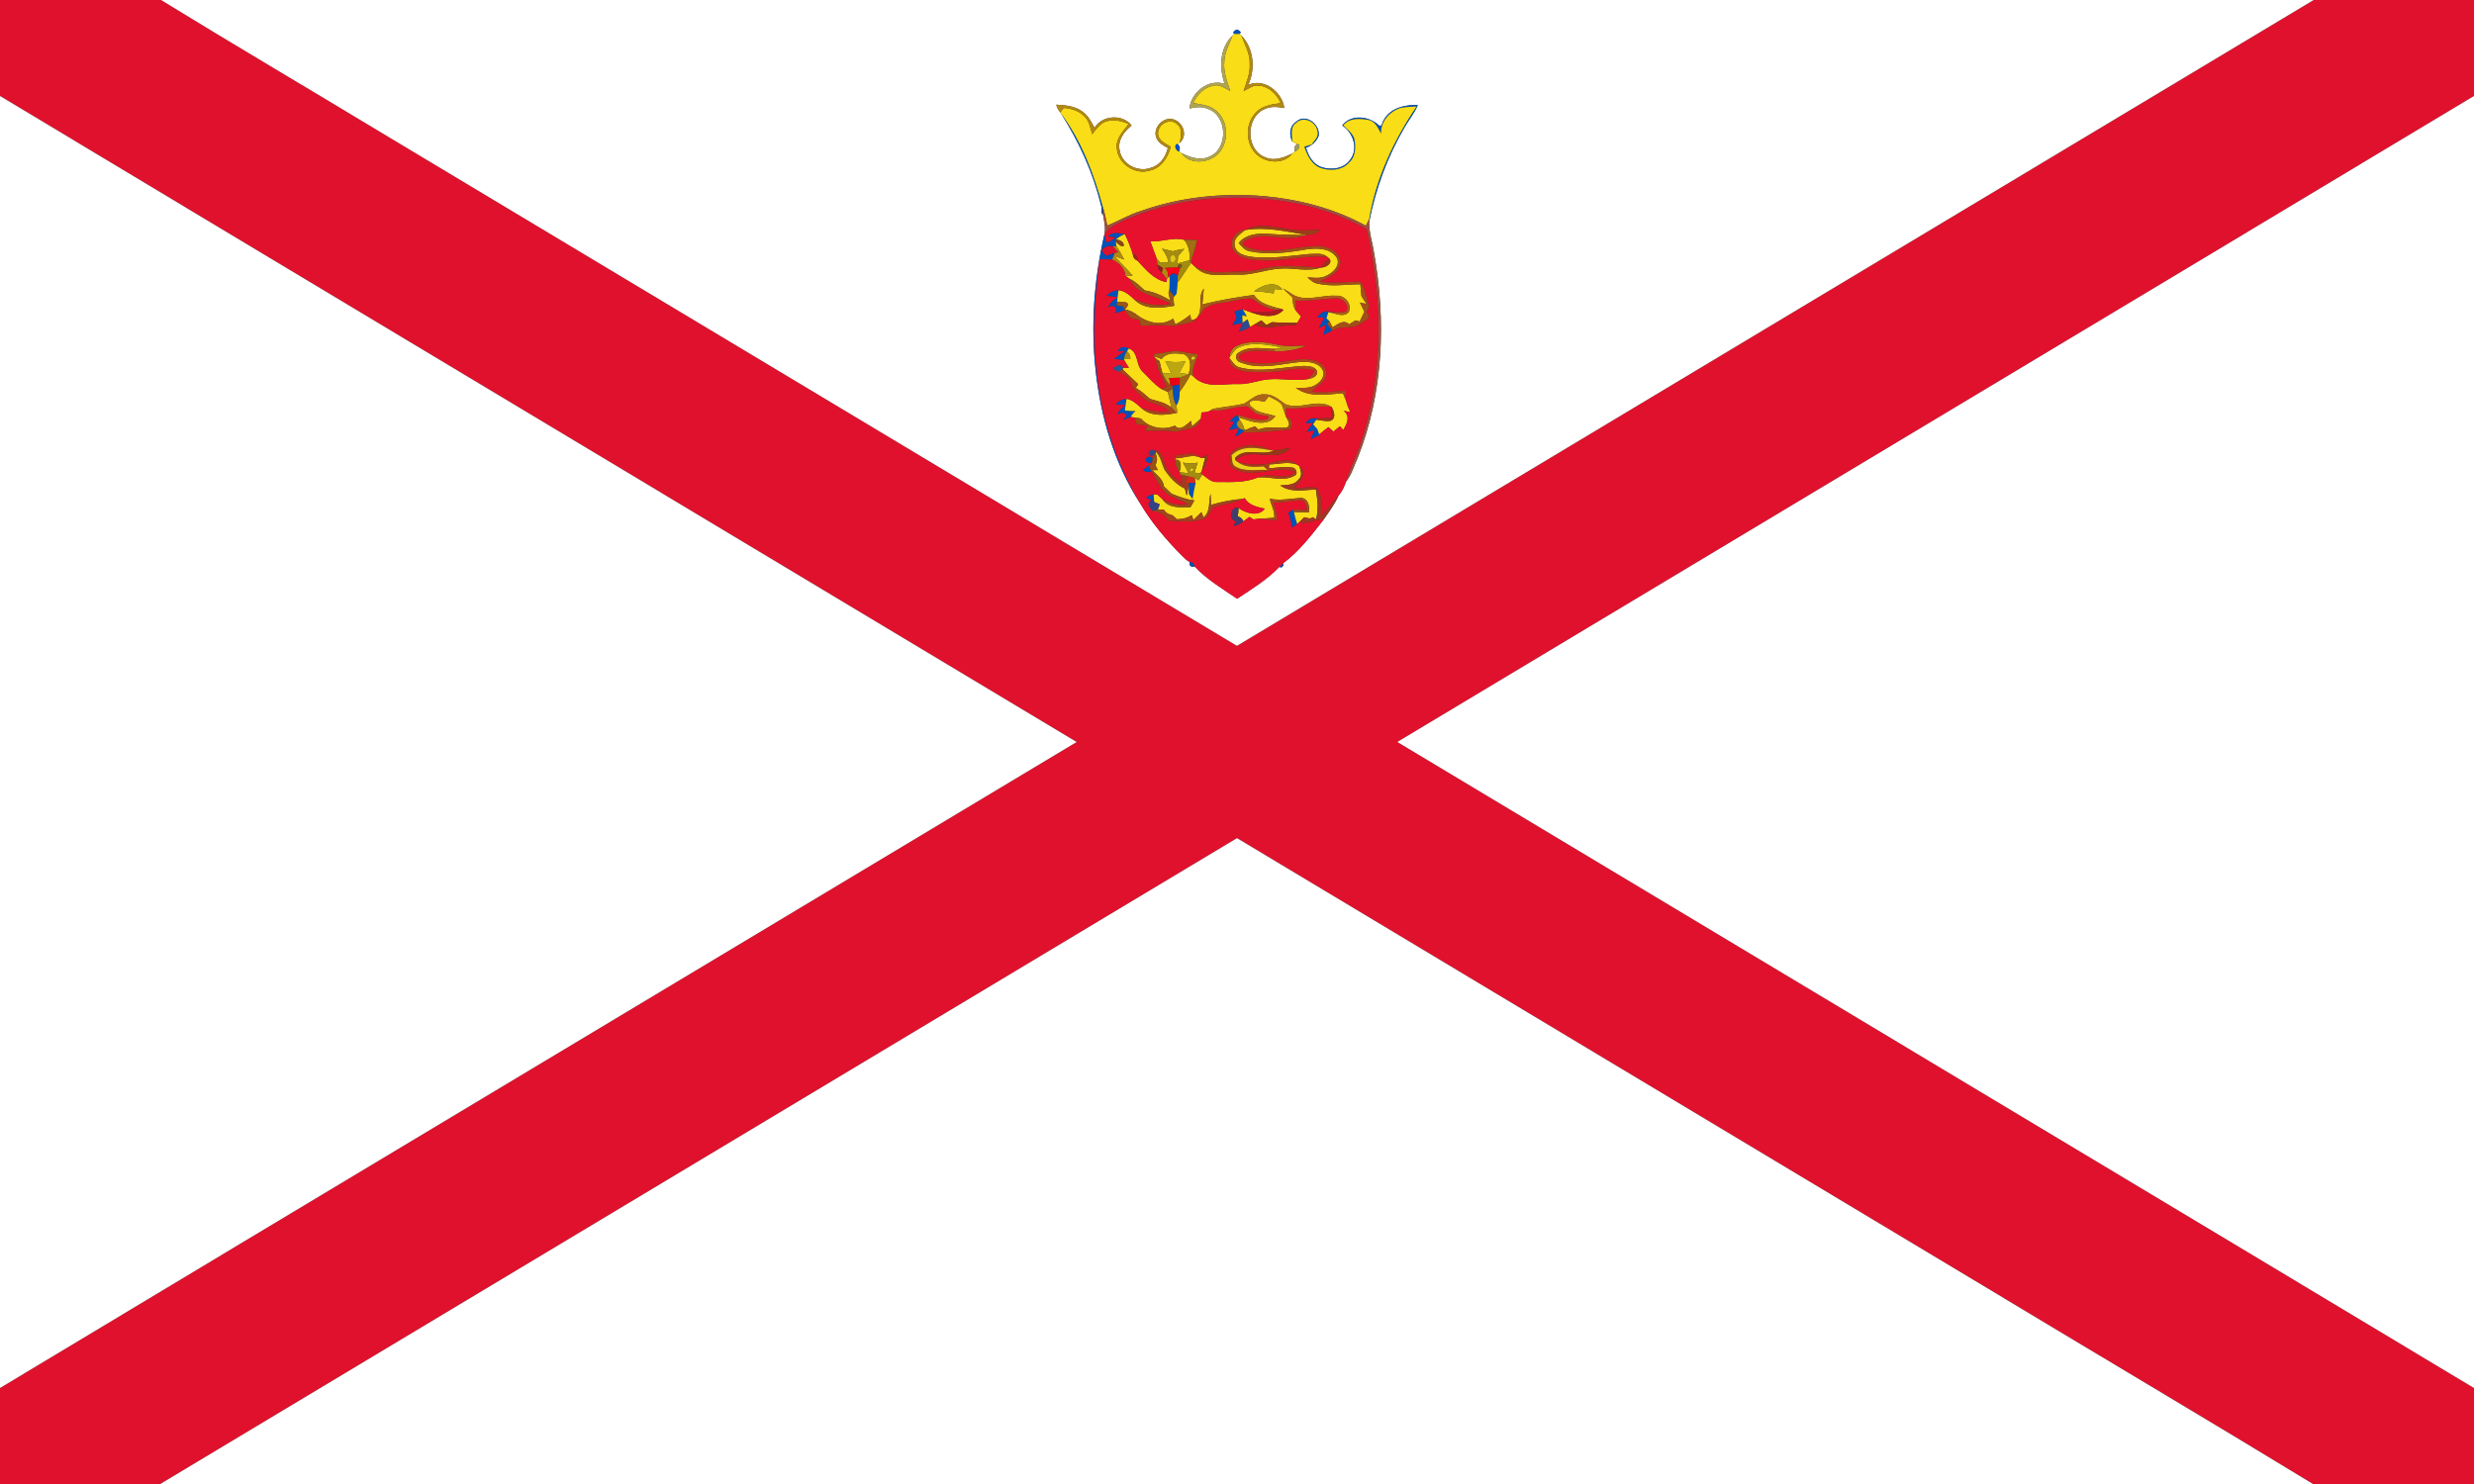<?xml version="1.0" encoding="UTF-8" ?>
<!DOCTYPE svg PUBLIC "-//W3C//DTD SVG 1.1//EN" "http://www.w3.org/Graphics/SVG/1.1/DTD/svg11.dtd">
<svg width="1000px" height="600px" viewBox="0 0 1000 600" version="1.1" xmlns="http://www.w3.org/2000/svg">
<rect x="0" y="0" width="1000" height="600" fill="#333333" stroke="none"/>
<g id="#df112dff">
<path fill="#df112d" opacity="1.00" d=" M 0.00 0.00 L 65.10 0.00 C 94.23 17.90 123.73 35.24 153.00 52.93 C 268.66 122.32 384.32 191.72 499.98 261.11 C 645.07 174.10 790.12 87.03 935.19 0.00 L 1000.00 0.00 L 1000.00 38.80 C 854.99 125.96 709.85 212.89 564.81 299.99 C 709.85 387.10 854.99 474.03 1000.00 561.19 L 1000.00 600.00 L 934.91 600.00 C 892.21 573.96 849.16 548.49 806.32 522.67 C 704.22 461.40 602.11 400.13 500.00 338.88 C 354.91 425.89 209.85 512.97 64.77 600.00 L 0.00 600.00 L 0.00 561.18 C 144.99 474.02 290.14 387.10 435.17 300.00 C 290.14 212.89 145.00 125.96 0.00 38.81 L 0.00 0.00 Z" />
<path fill="#df112d" opacity="1.00" d=" M 446.01 100.37 C 447.14 99.51 448.41 99.23 449.82 99.54 C 450.37 100.14 451.47 101.34 452.02 101.94 L 450.59 102.31 C 449.67 102.61 447.83 103.22 446.91 103.52 C 446.54 102.51 444.30 101.26 446.01 100.37 Z" />
</g>
<g id="#ffffffff">
<path fill="#ffffff" opacity="1.00" d=" M 65.10 0.00 L 935.19 0.00 C 790.12 87.03 645.07 174.10 499.98 261.11 C 384.32 191.72 268.66 122.32 153.00 52.93 C 123.73 35.24 94.23 17.90 65.10 0.00 M 498.46 13.12 L 498.93 13.74 C 498.75 13.90 498.38 14.23 498.20 14.39 C 492.98 19.25 492.66 27.61 495.08 33.96 C 488.64 31.59 481.33 37.35 480.80 43.86 C 483.15 43.37 485.64 42.94 487.94 43.93 C 496.07 46.38 496.73 59.89 488.99 63.24 C 485.25 65.15 481.00 63.59 477.51 61.89 C 477.28 61.74 476.81 61.44 476.58 61.30 C 477.12 60.09 476.90 59.04 475.93 58.14 L 476.87 57.83 L 476.88 57.74 C 480.07 54.98 478.38 49.78 474.73 48.41 C 470.55 46.68 465.72 51.55 467.41 55.71 C 468.22 57.77 470.20 58.86 472.06 59.83 C 471.18 63.25 469.09 66.65 465.53 67.71 C 460.30 69.93 453.54 66.61 452.59 60.91 C 451.59 56.82 454.37 53.13 457.40 50.74 C 453.86 45.98 445.37 46.54 442.43 51.70 C 441.15 49.35 439.91 46.83 437.68 45.22 C 434.63 42.86 430.64 42.51 426.94 42.31 C 427.20 43.48 427.84 44.49 428.54 45.45 L 428.85 45.84 C 436.12 57.29 441.86 69.80 445.04 83.01 C 445.60 83.98 444.66 86.23 445.81 86.66 C 446.38 89.57 447.08 92.55 446.24 95.50 C 442.20 113.30 440.85 131.82 442.89 149.98 C 444.93 168.73 450.47 187.39 460.72 203.32 C 465.47 211.31 471.51 218.46 478.09 225.00 C 478.96 225.77 479.73 226.79 480.90 227.14 C 480.61 228.72 481.28 229.36 482.90 229.04 C 487.77 234.29 494.14 238.02 500.03 242.07 C 505.97 238.17 512.17 234.34 517.11 229.22 L 517.98 229.43 L 518.75 228.68 L 518.62 227.76 C 525.10 222.97 530.13 216.33 535.08 209.98 C 537.23 206.88 539.53 203.83 541.06 200.35 C 542.47 198.75 543.35 196.75 544.07 194.76 C 546.35 191.89 547.29 188.27 548.82 185.00 C 559.22 158.77 560.28 129.59 555.36 102.04 C 554.75 97.90 553.28 93.86 553.43 89.63 C 556.04 76.30 560.81 63.38 567.65 51.63 C 569.40 48.54 571.73 45.78 573.08 42.48 C 567.92 42.26 561.99 43.64 559.33 48.53 C 558.66 49.29 558.72 51.61 557.30 50.65 C 553.44 46.91 546.01 46.06 542.55 50.73 C 546.95 53.67 549.18 60.05 545.77 64.55 C 543.16 68.35 538.01 68.88 533.95 67.50 C 530.64 66.25 528.80 62.95 527.90 59.72 C 530.18 58.95 532.04 57.27 532.97 55.04 C 533.88 50.53 527.88 45.69 524.05 49.11 C 521.22 50.86 520.94 54.61 522.40 57.35 C 522.88 57.56 523.85 57.96 524.33 58.16 C 523.25 58.97 522.96 59.98 523.45 61.22 C 523.18 61.44 522.63 61.87 522.36 62.09 C 519.01 63.62 515.15 65.28 511.51 63.62 C 503.45 60.74 503.42 47.48 511.10 44.12 C 513.62 42.88 516.46 43.19 519.13 43.67 C 518.28 37.26 510.93 31.37 504.55 34.33 C 507.49 27.92 506.84 19.53 501.78 14.38 C 501.60 14.21 501.26 13.87 501.09 13.71 L 501.52 13.07 C 500.46 11.71 499.43 11.72 498.46 13.12 Z" />
<path fill="#ffffff" opacity="1.00" d=" M 0.00 38.81 C 145.00 125.96 290.14 212.89 435.17 300.00 C 290.14 387.10 144.99 474.02 0.00 561.18 L 0.00 38.81 Z" />
<path fill="#ffffff" opacity="1.00" d=" M 564.81 299.99 C 709.85 212.89 854.99 125.96 1000.00 38.80 L 1000.00 561.19 C 854.99 474.03 709.85 387.10 564.81 299.99 Z" />
<path fill="#ffffff" opacity="1.00" d=" M 64.77 600.00 C 209.85 512.97 354.91 425.89 500.00 338.88 C 602.11 400.13 704.22 461.40 806.32 522.67 C 849.16 548.49 892.21 573.96 934.91 600.00 L 64.77 600.00 Z" />
</g>
<g id="#0051baff">
<path fill="#0051ba" opacity="1.00" d=" M 498.46 13.12 C 499.43 11.72 500.46 11.71 501.52 13.07 L 501.09 13.71 C 500.55 13.72 499.47 13.73 498.93 13.74 L 498.46 13.12 Z" />
<path fill="#0051ba" opacity="1.00" d=" M 559.33 48.53 C 561.99 43.64 567.92 42.26 573.08 42.48 C 571.73 45.78 569.40 48.54 567.65 51.63 C 560.81 63.38 556.04 76.30 553.43 89.63 L 553.43 88.55 C 556.12 72.15 563.34 56.74 572.59 43.04 C 570.37 43.20 568.15 43.18 565.99 43.67 C 561.64 45.15 557.94 49.23 558.25 54.05 C 557.02 51.82 555.94 49.08 553.14 48.50 C 549.68 47.91 545.40 47.58 542.98 50.67 C 544.58 52.33 546.67 53.80 547.42 56.09 C 548.06 59.35 548.04 63.28 545.35 65.68 C 542.54 68.95 537.64 69.24 533.80 67.93 C 530.12 66.54 528.38 62.78 527.22 59.29 C 528.19 59.00 529.16 58.71 530.13 58.43 C 531.28 56.80 533.23 55.24 532.50 53.00 C 531.98 49.24 526.86 46.78 523.98 49.62 C 521.35 51.32 522.23 54.76 522.40 57.35 C 520.94 54.61 521.22 50.86 524.05 49.11 C 527.88 45.69 533.88 50.53 532.97 55.04 C 532.04 57.27 530.18 58.95 527.90 59.72 C 528.80 62.95 530.64 66.25 533.95 67.50 C 538.01 68.88 543.16 68.35 545.77 64.55 C 549.18 60.05 546.95 53.67 542.55 50.73 C 546.01 46.06 553.44 46.91 557.30 50.65 C 558.72 51.61 558.66 49.29 559.33 48.53 Z" />
<path fill="#0051ba" opacity="1.00" d=" M 428.85 45.84 C 437.18 57.02 442.18 70.37 445.81 83.75 C 445.81 84.47 445.81 85.93 445.81 86.66 C 444.66 86.23 445.60 83.98 445.04 83.01 C 441.86 69.80 436.12 57.29 428.85 45.84 Z" />
<path fill="#0051ba" opacity="1.00" d=" M 476.58 61.30 C 475.22 61.04 474.22 58.54 475.93 58.14 C 476.90 59.04 477.12 60.09 476.58 61.30 Z" />
<path fill="#0051ba" opacity="1.00" d=" M 447.79 95.60 C 449.62 93.49 452.25 94.26 454.67 94.67 C 453.35 95.14 452.16 95.87 451.11 96.78 C 451.08 97.01 451.02 97.47 450.99 97.70 C 451.06 98.18 451.20 99.15 451.27 99.63 L 449.82 99.54 C 448.41 99.23 447.14 99.51 446.01 100.37 C 444.30 101.26 446.54 102.51 446.91 103.52 C 447.83 103.22 449.67 102.61 450.59 102.31 C 450.22 103.19 449.86 104.07 449.51 104.96 C 447.81 104.82 446.12 104.82 444.43 104.86 C 442.77 119.48 441.31 134.28 443.20 148.97 C 444.81 168.13 451.01 186.76 460.72 203.32 C 450.47 187.39 444.93 168.73 442.89 149.98 C 440.85 131.82 442.20 113.30 446.24 95.50 L 446.49 94.87 C 446.64 95.60 446.93 97.06 447.08 97.79 C 448.64 98.25 449.65 96.67 450.86 95.98 L 447.79 95.60 Z" />
<path fill="#0051ba" opacity="1.00" d=" M 472.74 111.58 C 473.61 110.26 474.72 110.19 476.06 111.37 C 476.05 112.07 476.03 113.47 476.02 114.17 C 475.93 115.72 475.80 117.27 475.56 118.81 L 474.66 119.84 C 474.15 119.21 473.13 117.95 472.62 117.31 C 472.79 115.41 472.74 113.49 472.74 111.58 Z" />
<path fill="#0051ba" opacity="1.00" d=" M 447.22 119.58 C 448.49 118.16 450.21 117.39 452.12 117.31 C 452.02 118.02 451.83 119.45 451.73 120.16 C 450.60 120.01 448.35 119.73 447.22 119.58 Z" />
<path fill="#0051ba" opacity="1.00" d=" M 447.77 124.50 C 448.54 122.61 449.92 121.18 451.72 120.23 C 451.69 120.69 451.61 121.61 451.58 122.07 L 451.42 123.62 C 452.02 123.65 453.23 123.73 453.84 123.76 C 454.07 124.19 454.53 125.03 454.76 125.45 C 453.27 125.90 451.80 126.33 450.32 126.79 C 452.75 124.94 449.56 122.52 447.77 124.50 Z" />
<path fill="#0051ba" opacity="1.00" d=" M 498.88 125.94 C 500.02 125.59 501.18 125.20 502.38 125.10 C 502.78 125.82 503.58 127.25 503.98 127.97 C 503.52 127.84 502.61 127.58 502.15 127.45 C 502.17 128.23 502.23 129.78 502.26 130.55 C 500.85 130.86 499.45 131.18 498.06 131.51 C 498.64 130.46 499.22 129.40 499.82 128.36 C 499.58 127.75 499.11 126.54 498.88 125.94 Z" />
<path fill="#0051ba" opacity="1.00" d=" M 532.41 128.40 C 533.63 126.32 535.84 125.18 538.13 126.26 L 539.18 126.70 C 538.61 126.58 537.48 126.33 536.92 126.21 C 536.73 126.83 536.36 128.08 536.17 128.70 C 536.44 128.95 536.99 129.45 537.26 129.70 L 536.44 131.17 C 537.30 131.86 538.01 132.68 538.56 133.64 C 537.34 134.25 536.13 134.86 534.92 135.47 C 535.15 134.44 535.61 132.39 535.84 131.36 C 535.12 131.69 533.69 132.34 532.98 132.66 C 533.75 131.22 534.51 129.77 535.31 128.34 C 534.59 128.35 533.13 128.38 532.41 128.40 Z" />
<path fill="#0051ba" opacity="1.00" d=" M 451.81 142.03 C 452.51 140.03 454.74 139.95 456.33 140.87 L 455.52 142.03 C 454.99 142.91 454.41 143.91 454.42 144.96 L 454.45 145.66 C 453.01 145.50 451.59 145.32 450.17 145.12 C 451.66 144.00 453.23 142.99 454.73 141.89 L 451.81 142.03 Z" />
<path fill="#0051ba" opacity="1.00" d=" M 473.94 155.96 C 474.65 155.82 476.08 155.55 476.79 155.41 C 476.81 156.39 476.83 157.37 476.85 158.35 C 476.85 160.28 476.72 162.28 475.51 163.88 C 474.11 161.90 474.17 159.42 473.95 157.11 L 473.94 155.96 Z" />
<path fill="#0051ba" opacity="1.00" d=" M 450.92 163.52 C 452.06 162.17 453.56 161.32 455.35 161.24 C 455.18 162.42 454.84 164.77 454.67 165.95 C 456.12 166.14 457.58 166.20 459.05 166.19 C 458.23 166.86 457.47 167.61 457.06 168.61 C 455.97 169.08 454.87 169.50 453.76 169.87 C 454.18 169.38 455.02 168.40 455.44 167.91 C 454.35 166.65 453.04 166.66 451.77 167.73 C 451.98 165.82 453.56 164.79 454.99 163.78 C 453.97 163.71 451.94 163.58 450.92 163.52 Z" />
<path fill="#0051ba" opacity="1.00" d=" M 497.01 170.33 C 497.88 169.22 498.95 168.33 500.27 167.80 L 500.70 168.78 L 501.11 169.74 C 498.41 171.41 500.90 173.76 503.12 173.94 L 502.28 174.81 C 501.48 175.74 500.22 176.02 499.17 176.55 C 499.69 175.40 500.22 174.27 500.76 173.14 C 499.74 173.32 497.70 173.68 496.68 173.86 C 497.40 172.77 498.14 171.69 498.90 170.62 L 497.01 170.33 Z" />
<path fill="#0051ba" opacity="1.00" d=" M 527.83 171.16 C 528.66 169.02 530.90 168.91 532.87 169.20 L 532.04 169.70 C 531.60 170.32 531.17 170.94 530.76 171.58 C 531.15 172.02 531.94 172.89 532.33 173.33 C 532.37 173.40 532.46 173.56 532.51 173.63 C 532.70 174.13 533.07 175.12 533.25 175.62 L 533.39 175.99 C 532.16 176.53 530.92 177.05 529.71 177.58 C 530.11 176.68 530.91 174.88 531.30 173.98 C 530.50 174.15 528.89 174.48 528.08 174.65 C 528.92 173.40 529.82 172.19 530.77 171.03 C 530.04 171.06 528.56 171.13 527.83 171.16 Z" />
<path fill="#0051ba" opacity="1.00" d=" M 462.99 185.90 C 463.56 184.51 464.55 184.25 465.95 185.12 C 465.87 185.57 465.70 186.49 465.62 186.95 C 464.34 187.50 463.46 187.15 462.99 185.90 Z" />
<path fill="#0051ba" opacity="1.00" d=" M 461.92 189.99 C 462.52 189.56 463.71 188.71 464.30 188.28 C 464.58 188.86 465.13 190.01 465.41 190.59 C 464.11 191.10 462.95 190.89 461.92 189.99 Z" />
<path fill="#0051ba" opacity="1.00" d=" M 480.60 195.19 C 481.27 195.22 482.59 195.28 483.26 195.31 C 482.75 197.45 482.34 199.60 482.03 201.78 C 481.51 201.07 481.01 200.36 480.53 199.64 C 480.51 198.85 480.48 197.26 480.47 196.47 C 480.50 196.15 480.57 195.51 480.60 195.19 Z" />
<path fill="#0051ba" opacity="1.00" d=" M 463.17 201.10 C 464.60 200.38 466.13 199.41 467.80 199.96 C 467.43 199.93 466.69 199.87 466.32 199.84 C 466.37 200.61 466.46 202.17 466.50 202.95 L 465.28 202.29 C 464.75 201.99 463.69 201.40 463.17 201.10 Z" />
<path fill="#0051ba" opacity="1.00" d=" M 520.68 207.31 C 521.36 206.87 522.04 206.42 522.75 206.01 L 523.00 207.01 C 523.36 208.64 523.81 210.26 524.33 211.85 C 523.83 212.22 522.85 212.98 522.36 213.36 C 521.79 211.34 521.53 209.23 520.68 207.31 Z" />
<path fill="#0051ba" opacity="1.00" d=" M 480.90 227.14 C 481.26 227.28 481.98 227.54 482.35 227.67 C 482.49 228.01 482.76 228.70 482.90 229.04 C 481.28 229.36 480.61 228.72 480.90 227.14 Z" />
<path fill="#0051ba" opacity="1.00" d=" M 517.11 229.22 C 517.49 228.86 518.24 228.12 518.62 227.76 L 518.75 228.68 L 517.98 229.43 L 517.11 229.22 Z" />
</g>
<g id="#f9dd16ff">
<path fill="#f9dd16" opacity="1.00" d=" M 498.20 14.39 C 498.38 14.23 498.75 13.90 498.93 13.74 C 499.47 13.73 500.55 13.72 501.09 13.71 C 501.26 13.87 501.60 14.21 501.78 14.38 C 503.16 18.15 505.37 21.81 505.14 25.97 C 505.36 29.77 503.77 33.30 502.65 36.83 C 504.66 35.92 506.61 34.22 508.97 34.65 C 513.01 35.00 516.11 38.14 517.68 41.70 C 513.89 42.17 509.66 42.81 507.16 46.04 C 502.75 51.08 503.64 59.95 509.43 63.58 C 513.29 66.06 519.44 66.02 522.36 62.09 C 522.63 61.87 523.18 61.44 523.45 61.22 C 524.70 60.88 526.27 58.70 524.33 58.16 C 523.85 57.96 522.88 57.56 522.40 57.35 C 522.23 54.76 521.35 51.32 523.98 49.62 C 526.86 46.78 531.98 49.24 532.50 53.00 C 533.23 55.24 531.28 56.80 530.13 58.43 C 529.16 58.71 528.19 59.00 527.22 59.29 C 528.38 62.78 530.12 66.54 533.80 67.93 C 537.64 69.24 542.54 68.95 545.35 65.68 C 548.04 63.28 548.06 59.35 547.42 56.09 C 546.67 53.80 544.58 52.33 542.98 50.67 C 545.40 47.58 549.68 47.91 553.14 48.50 C 555.94 49.08 557.02 51.82 558.25 54.05 C 557.94 49.23 561.64 45.15 565.99 43.67 C 568.15 43.18 570.37 43.20 572.59 43.04 C 563.34 56.74 556.12 72.15 553.43 88.55 C 553.10 89.23 552.43 90.60 552.10 91.28 C 539.52 84.32 525.33 80.65 511.08 79.31 C 494.31 77.91 477.16 79.60 461.26 85.28 C 456.45 86.69 452.18 89.36 447.55 91.21 C 447.08 88.69 446.55 86.19 445.81 83.75 C 442.18 70.37 437.18 57.02 428.85 45.84 L 428.54 45.45 C 428.90 45.00 429.63 44.10 429.99 43.65 C 433.15 43.83 436.46 44.92 438.61 47.35 C 440.34 49.24 440.76 51.85 441.45 54.22 C 443.30 52.11 444.96 49.27 448.02 48.88 C 450.82 48.15 453.61 49.17 456.25 50.04 C 454.15 52.98 450.97 55.86 451.41 59.82 C 451.81 66.21 458.81 70.91 464.91 68.92 C 469.45 67.85 472.16 63.59 473.23 59.33 C 471.17 58.02 468.19 56.90 468.07 54.05 C 467.92 50.26 472.94 47.47 475.82 50.24 C 478.16 52.08 477.29 55.27 476.88 57.74 L 476.87 57.83 L 475.93 58.14 C 474.22 58.54 475.22 61.04 476.58 61.30 C 476.81 61.44 477.28 61.74 477.51 61.89 C 480.65 66.50 487.94 66.07 491.85 62.69 C 496.92 58.15 496.83 49.00 491.48 44.70 C 488.96 42.45 485.43 42.26 482.28 41.66 C 483.82 38.44 486.45 35.47 490.11 34.75 C 492.76 33.78 495.07 35.69 497.30 36.81 C 496.00 33.00 494.44 29.09 494.87 24.97 C 494.91 21.18 496.93 17.85 498.20 14.39 Z" />
<path fill="#f9dd16" opacity="1.00" d=" M 503.20 93.04 L 503.32 93.00 C 511.74 91.55 520.04 93.69 528.33 94.99 L 527.65 95.06 C 522.42 95.03 517.21 94.89 512.00 94.52 C 507.93 94.31 503.42 94.84 500.69 98.24 C 501.96 99.71 503.27 101.37 505.34 101.64 C 512.88 103.16 520.62 102.13 528.11 100.83 C 532.32 100.22 537.73 100.24 540.34 104.21 C 541.92 107.37 538.81 110.30 536.14 111.48 C 533.77 112.74 531.05 112.31 528.50 112.12 C 529.60 113.18 530.77 114.31 532.34 114.62 C 538.08 116.01 544.02 114.98 549.84 114.92 C 549.99 116.50 550.17 118.09 550.30 119.68 C 550.98 120.74 551.65 121.82 552.33 122.90 C 551.67 122.76 550.35 122.48 549.69 122.34 C 550.28 123.56 550.88 124.78 551.50 126.01 C 550.85 127.33 550.22 128.66 549.61 130.00 C 549.19 129.88 548.34 129.64 547.92 129.52 C 547.04 130.06 546.17 130.60 545.30 131.13 C 543.07 128.93 540.70 131.19 538.63 132.34 C 538.28 131.68 537.60 130.36 537.26 129.70 C 536.99 129.45 536.44 128.95 536.17 128.70 C 536.36 128.08 536.73 126.83 536.92 126.21 C 537.48 126.33 538.61 126.58 539.18 126.70 C 541.08 127.34 543.66 127.96 545.17 126.16 C 546.65 122.90 543.46 119.20 540.06 119.57 C 533.92 119.13 526.89 122.62 521.51 118.41 C 520.54 117.77 519.56 117.17 518.57 116.58 C 519.77 117.80 521.04 118.98 522.32 120.13 C 522.57 121.97 522.62 123.93 523.72 125.52 C 524.43 126.34 525.15 127.16 525.88 127.97 C 525.37 128.84 524.86 129.69 524.34 130.55 C 520.95 130.49 517.56 130.52 514.18 130.26 C 513.60 130.55 512.44 131.12 511.86 131.41 C 511.36 130.94 510.35 129.99 509.85 129.52 C 509.14 129.94 507.71 130.78 507.00 131.20 C 506.42 131.53 505.86 131.86 505.29 132.20 C 505.03 131.43 504.51 129.91 504.25 129.14 C 503.75 129.49 502.75 130.20 502.26 130.55 C 502.23 129.78 502.17 128.23 502.15 127.45 C 502.61 127.58 503.52 127.84 503.98 127.97 C 503.58 127.25 502.78 125.82 502.38 125.10 C 503.04 125.33 504.36 125.81 505.02 126.04 C 509.23 127.70 515.48 129.16 518.82 125.22 L 517.65 124.89 C 513.68 123.71 509.31 122.98 506.85 119.24 C 499.83 120.16 492.84 121.38 485.98 123.09 C 486.19 120.95 486.44 118.81 486.58 116.67 C 483.89 120.09 486.55 124.84 483.89 128.37 C 483.72 128.53 483.39 128.86 483.22 129.02 L 481.46 129.44 C 481.37 128.89 481.20 127.79 481.11 127.24 C 479.28 128.80 477.23 130.08 475.08 131.14 C 474.86 130.56 474.42 129.39 474.20 128.81 C 469.71 131.96 463.94 130.56 459.81 127.53 C 458.31 126.22 456.48 125.45 454.56 125.01 C 455.69 124.35 456.75 122.54 454.84 122.18 C 454.02 122.15 452.39 122.10 451.58 122.07 C 451.61 121.61 451.69 120.69 451.72 120.23 L 451.73 120.16 C 451.83 119.45 452.02 118.02 452.12 117.31 C 454.68 117.61 456.61 119.32 458.41 121.02 C 462.55 125.41 469.27 124.60 474.65 123.63 C 474.49 122.54 474.33 121.46 474.24 120.37 C 474.34 120.24 474.56 119.97 474.66 119.84 L 475.56 118.81 C 475.80 117.27 475.93 115.72 476.02 114.17 C 478.04 111.71 479.48 108.84 481.45 106.33 C 481.92 106.77 482.86 107.66 483.32 108.10 C 487.72 112.61 494.40 110.75 499.98 111.02 C 505.84 111.39 511.34 109.02 517.13 108.63 C 522.64 108.08 528.27 110.03 533.68 108.25 L 534.16 108.16 C 535.86 108.19 538.80 106.43 537.35 104.58 C 537.13 104.40 536.69 104.03 536.48 103.84 C 534.47 102.07 531.62 102.72 529.19 102.70 C 521.79 103.38 514.38 104.66 506.92 103.95 C 503.85 103.66 499.39 102.82 499.03 99.06 C 498.53 96.15 501.37 94.66 503.20 93.04 M 506.95 117.76 C 509.57 117.92 512.21 118.14 514.81 118.65 C 514.88 118.21 515.02 117.32 515.09 116.87 C 515.90 116.92 517.51 117.01 518.32 117.06 C 515.67 113.23 509.92 115.37 506.95 117.76 Z" />
<path fill="#f9dd16" opacity="1.00" d=" M 451.11 96.78 C 452.16 95.87 453.35 95.14 454.67 94.67 C 455.95 97.26 456.99 99.96 457.87 102.71 C 457.96 104.00 458.60 104.90 459.80 105.43 C 463.12 108.98 466.37 113.06 471.42 114.07 L 471.68 112.76 L 472.09 112.29 L 472.74 111.58 C 472.74 113.49 472.79 115.41 472.62 117.31 L 472.31 118.39 C 472.50 119.41 472.73 120.42 473.00 121.42 C 469.75 119.52 466.35 117.98 462.61 117.39 C 460.73 115.67 458.98 113.79 456.60 112.73 C 456.21 112.46 455.44 111.92 455.06 111.65 C 455.75 111.60 457.14 111.52 457.84 111.47 C 455.49 108.66 452.79 106.16 450.31 103.47 C 451.66 103.96 453.03 104.45 454.39 104.94 C 453.47 103.10 452.45 101.31 451.27 99.63 C 451.20 99.15 451.06 98.18 450.99 97.70 C 451.87 98.46 452.79 99.72 454.10 99.54 C 454.72 97.88 452.40 96.91 451.11 96.78 Z" />
<path fill="#f9dd16" opacity="1.00" d=" M 464.94 97.53 C 469.55 97.96 474.00 95.73 478.63 96.96 C 480.58 99.31 480.95 102.26 480.90 105.22 C 479.26 105.67 477.61 106.10 475.97 106.51 C 476.02 105.76 476.13 104.24 476.18 103.48 C 477.03 102.55 477.87 101.60 478.71 100.65 C 477.12 100.79 475.57 101.13 474.05 101.59 C 472.60 101.21 471.15 100.84 469.69 100.52 C 470.84 102.23 472.03 103.99 472.27 106.10 C 471.44 106.13 469.78 106.19 468.96 106.22 C 468.60 105.79 467.89 104.93 467.53 104.51 C 466.63 102.19 465.77 99.87 464.94 97.53 Z" />
<path fill="#f9dd16" opacity="1.00" d=" M 501.09 140.30 C 506.64 138.07 512.70 139.46 518.35 140.51 C 517.38 140.70 516.41 140.89 515.45 141.08 C 510.55 141.09 504.93 139.61 500.60 142.60 C 498.84 143.60 499.63 146.19 501.44 146.54 C 509.24 149.63 517.63 147.16 525.61 146.33 C 528.73 146.17 532.77 146.40 534.53 149.41 C 535.92 151.89 533.78 154.55 531.65 155.69 C 529.28 157.16 526.41 156.74 523.77 156.84 C 529.28 160.91 536.47 159.42 542.80 158.98 C 543.08 159.62 543.64 160.90 543.91 161.54 C 544.44 163.28 544.96 165.02 545.85 166.63 C 545.16 166.49 543.77 166.22 543.08 166.08 C 545.94 168.22 544.49 171.38 542.93 173.84 C 542.60 173.47 541.94 172.71 541.61 172.34 C 540.73 173.05 539.83 173.77 538.96 174.49 C 538.46 174.04 537.47 173.14 536.98 172.69 C 535.70 173.63 534.46 174.60 533.25 175.62 C 533.07 175.12 532.70 174.13 532.51 173.63 L 532.44 173.45 L 532.33 173.33 C 531.94 172.89 531.15 172.02 530.76 171.58 C 531.17 170.94 531.60 170.32 532.04 169.70 C 533.99 169.89 536.00 170.53 537.98 170.08 C 540.20 168.96 539.14 166.23 538.29 164.56 C 532.59 160.88 525.55 165.90 519.53 163.41 C 516.93 161.63 514.38 159.18 510.97 159.47 C 507.75 159.17 505.53 161.75 502.95 163.14 C 498.82 164.19 494.54 164.49 490.37 165.28 L 489.39 165.86 C 488.33 166.74 486.89 166.64 485.62 166.77 C 485.57 167.37 485.48 168.59 485.44 169.19 L 485.08 169.51 C 483.98 170.48 482.89 171.45 481.81 172.42 C 481.72 171.86 481.53 170.74 481.44 170.17 C 479.60 171.53 477.07 174.66 474.88 172.08 C 470.31 174.15 464.41 172.97 461.14 169.20 C 460.50 169.11 459.21 168.91 458.57 168.82 C 458.19 168.77 457.44 168.66 457.06 168.61 C 457.47 167.61 458.23 166.86 459.05 166.19 C 457.58 166.20 456.12 166.14 454.67 165.95 C 454.84 164.77 455.18 162.42 455.35 161.24 C 457.86 161.65 459.63 163.48 461.45 165.08 C 465.27 168.48 470.91 167.95 475.55 166.94 L 475.86 166.89 C 475.73 165.89 475.62 164.89 475.51 163.88 C 476.72 162.28 476.85 160.28 476.85 158.35 C 478.55 156.16 479.99 153.79 481.24 151.33 C 481.54 151.57 482.14 152.04 482.44 152.27 C 487.41 157.36 494.72 154.99 500.95 155.28 C 504.76 155.36 508.35 153.87 512.09 153.44 C 517.56 152.76 523.07 154.19 528.53 153.30 C 530.21 153.00 532.65 152.31 532.39 150.10 C 531.52 148.11 528.90 147.98 527.03 147.94 C 518.47 148.34 509.79 150.75 501.28 148.61 C 499.14 148.21 498.12 146.16 496.83 144.66 L 497.00 144.43 C 498.21 142.94 499.11 140.92 501.09 140.30 Z" />
<path fill="#f9dd16" opacity="1.00" d=" M 456.33 140.87 C 460.20 142.31 459.09 147.61 461.78 150.19 C 464.29 152.59 466.52 155.42 469.48 157.28 C 470.11 157.58 471.38 158.18 472.01 158.48 C 472.55 160.55 473.06 162.64 473.47 164.75 C 470.96 162.74 467.81 162.18 464.83 161.28 C 463.00 159.67 461.19 158.03 459.06 156.83 C 459.31 156.46 459.82 155.71 460.07 155.34 C 457.97 153.38 455.88 151.41 453.82 149.41 L 453.84 148.70 C 454.46 148.69 455.71 148.69 456.33 148.68 C 455.67 147.69 455.00 146.71 454.45 145.66 L 454.42 144.96 C 455.04 144.97 456.28 144.99 456.91 145.00 C 456.91 143.82 456.44 142.83 455.52 142.03 L 456.33 140.87 Z" />
<path fill="#f9dd16" opacity="1.00" d=" M 469.50 145.16 C 471.65 142.30 475.54 142.77 478.66 143.26 C 481.63 144.73 481.44 148.64 480.35 151.27 C 479.45 151.15 477.64 150.90 476.73 150.77 C 477.54 149.18 478.37 147.60 479.21 146.03 C 476.48 146.56 473.69 146.53 470.98 145.94 C 471.86 147.53 472.63 149.18 473.34 150.85 C 472.46 150.86 470.72 150.88 469.84 150.89 C 469.37 149.29 469.07 147.64 468.69 146.03 C 468.30 145.76 467.52 145.22 467.12 144.94 C 466.95 144.71 466.60 144.23 466.43 143.99 C 467.20 144.28 468.74 144.87 469.50 145.16 Z" />
<path fill="#f9dd16" opacity="1.00" d=" M 511.22 162.35 C 511.73 161.64 512.26 160.94 512.81 160.25 C 514.64 161.29 516.89 161.93 518.17 163.71 C 518.76 165.22 519.15 166.81 519.75 168.32 L 519.95 168.74 C 520.59 170.01 522.00 172.03 520.02 172.87 C 516.23 173.26 512.34 172.24 508.66 173.63 C 508.32 173.32 507.65 172.70 507.31 172.39 C 505.89 172.85 504.48 173.33 503.12 173.94 C 502.77 172.56 502.21 171.24 501.35 170.10 L 501.11 169.74 L 500.70 168.78 C 505.23 170.27 512.15 173.02 515.53 168.21 C 512.86 167.36 509.94 167.15 507.48 165.78 C 506.51 164.84 504.28 163.92 505.37 162.31 C 507.25 161.52 509.28 162.13 511.22 162.35 Z" />
<path fill="#f9dd16" opacity="1.00" d=" M 467.17 182.61 C 469.30 184.63 469.56 187.67 470.87 190.17 C 472.99 193.13 475.51 196.00 478.91 197.52 C 479.15 198.47 479.40 199.43 479.65 200.39 C 479.94 199.09 480.21 197.78 480.47 196.47 C 480.48 197.26 480.51 198.85 480.53 199.64 C 481.01 200.36 481.51 201.07 482.03 201.78 C 482.34 199.60 482.75 197.45 483.26 195.31 C 483.17 194.80 482.98 193.79 482.89 193.28 C 483.29 193.50 484.08 193.95 484.48 194.18 C 484.85 193.59 485.60 192.42 485.97 191.83 C 487.80 193.11 489.51 195.03 491.96 194.87 C 497.48 194.88 503.23 195.25 508.44 193.05 C 513.35 192.52 518.68 194.95 523.26 192.32 C 524.71 191.73 524.03 189.60 522.82 189.11 C 519.53 188.48 516.17 189.07 512.88 189.40 C 512.92 188.99 512.98 188.18 513.01 187.77 C 516.86 187.72 520.75 186.40 524.49 187.95 C 524.67 188.10 525.04 188.40 525.23 188.55 C 525.79 190.31 526.57 192.42 524.87 193.83 C 523.20 196.29 520.06 196.01 517.48 196.27 C 521.65 199.32 527.10 198.07 531.88 197.90 C 532.09 199.47 532.31 201.04 532.53 202.61 C 532.69 205.09 532.61 207.57 531.96 209.98 C 531.63 209.76 530.98 209.32 530.65 209.10 C 529.55 210.06 528.30 209.31 527.15 209.12 C 526.66 209.61 525.69 210.58 525.21 211.07 C 524.99 211.27 524.55 211.65 524.33 211.85 C 523.81 210.26 523.36 208.64 523.00 207.01 C 525.03 207.10 527.07 207.11 529.11 207.13 C 529.32 204.67 528.92 201.65 525.93 201.30 C 521.72 201.62 517.51 202.47 513.29 201.68 C 513.73 204.23 515.36 206.65 515.05 209.28 C 513.25 209.52 511.43 209.58 509.63 209.69 C 508.64 209.71 507.64 209.86 506.68 210.00 C 506.26 209.75 505.41 209.23 504.99 208.98 C 504.19 209.58 503.40 210.20 502.60 210.80 C 502.17 209.74 501.40 209.07 500.29 208.81 C 500.51 207.69 500.60 206.54 500.59 205.41 C 503.55 207.50 508.69 209.08 511.26 205.67 C 508.18 204.98 504.85 204.38 503.11 201.41 C 502.81 201.50 502.21 201.69 501.91 201.78 C 497.67 202.04 493.53 202.96 489.47 204.14 C 489.45 202.62 489.40 201.11 489.32 199.60 C 488.39 202.92 489.47 206.72 486.46 209.22 C 486.25 208.68 485.84 207.61 485.63 207.07 C 484.57 208.15 483.48 209.21 482.37 210.23 C 482.21 209.75 481.90 208.78 481.74 208.30 C 479.90 209.43 477.83 209.95 475.68 209.93 C 475.26 209.54 474.43 208.76 474.01 208.37 C 472.54 208.01 471.15 207.46 470.44 206.03 C 469.82 206.04 468.59 206.06 467.98 206.07 C 468.17 205.53 468.56 204.44 468.75 203.90 C 468.19 203.66 467.07 203.18 466.50 202.95 C 466.46 202.17 466.37 200.61 466.32 199.84 C 466.69 199.87 467.43 199.93 467.80 199.96 C 468.47 200.51 469.12 201.09 469.76 201.71 C 472.26 205.65 477.13 205.12 481.17 205.07 C 481.58 204.38 482.39 203.00 482.80 202.31 C 479.57 202.01 476.57 200.80 473.59 199.65 C 472.54 198.65 471.50 197.67 470.47 196.67 C 470.15 193.79 467.56 192.08 465.76 190.10 C 466.33 190.09 467.46 190.06 468.03 190.04 C 467.76 189.55 467.23 188.55 466.96 188.06 C 467.89 186.56 467.86 184.97 467.08 183.41 L 467.17 182.61 Z" />
<path fill="#f9dd16" opacity="1.00" d=" M 475.02 185.29 C 478.49 185.38 481.83 183.39 485.25 185.04 L 485.43 185.10 L 487.14 185.14 C 486.61 186.94 486.15 188.75 485.74 190.57 C 485.62 190.76 485.37 191.14 485.24 191.32 C 484.63 191.26 483.42 191.15 482.81 191.09 C 483.23 189.73 483.67 188.38 484.12 187.03 C 482.13 187.48 480.10 187.52 478.13 186.98 C 478.92 188.40 479.65 189.84 480.37 191.31 C 479.45 191.21 477.61 191.01 476.69 190.91 C 477.42 189.26 477.89 185.45 475.06 185.92 L 475.02 185.29 Z" />
</g>
<g id="#b0a44eff">
<path fill="#b0a44e" opacity="1.00" d=" M 495.08 33.96 C 492.66 27.61 492.98 19.25 498.20 14.39 C 496.93 17.85 494.91 21.18 494.87 24.97 C 494.44 29.09 496.00 33.00 497.30 36.81 C 495.07 35.69 492.76 33.78 490.11 34.75 C 486.45 35.47 483.82 38.44 482.28 41.66 C 485.43 42.26 488.96 42.45 491.48 44.70 C 496.83 49.00 496.92 58.15 491.85 62.69 C 487.94 66.07 480.65 66.50 477.51 61.89 C 481.00 63.59 485.25 65.15 488.99 63.24 C 496.73 59.89 496.07 46.38 487.94 43.93 C 485.64 42.94 483.15 43.37 480.80 43.86 C 481.33 37.35 488.64 31.59 495.08 33.96 Z" />
</g>
<g id="#b28812ff">
<path fill="#b28812" opacity="1.00" d=" M 501.78 14.38 C 506.84 19.53 507.49 27.92 504.55 34.33 C 510.93 31.37 518.28 37.26 519.13 43.67 C 516.46 43.19 513.62 42.88 511.10 44.12 C 503.42 47.48 503.45 60.74 511.51 63.62 C 515.15 65.28 519.01 63.62 522.36 62.09 C 519.44 66.02 513.29 66.06 509.43 63.58 C 503.64 59.95 502.75 51.08 507.16 46.04 C 509.66 42.81 513.89 42.17 517.68 41.70 C 516.11 38.14 513.01 35.00 508.97 34.65 C 506.61 34.22 504.66 35.92 502.65 36.83 C 503.77 33.30 505.36 29.77 505.14 25.97 C 505.37 21.81 503.16 18.15 501.78 14.38 Z" />
<path fill="#b28812" opacity="1.00" d=" M 426.94 42.31 C 430.64 42.51 434.63 42.86 437.68 45.22 C 439.91 46.83 441.15 49.35 442.43 51.70 C 445.37 46.54 453.86 45.98 457.40 50.74 C 454.37 53.13 451.59 56.82 452.59 60.91 C 453.54 66.61 460.30 69.93 465.53 67.71 C 469.09 66.65 471.18 63.25 472.06 59.83 C 470.20 58.86 468.22 57.77 467.41 55.71 C 465.72 51.55 470.55 46.68 474.73 48.41 C 478.38 49.78 480.07 54.98 476.88 57.74 C 477.29 55.27 478.16 52.08 475.82 50.24 C 472.94 47.47 467.92 50.26 468.07 54.05 C 468.19 56.90 471.17 58.02 473.23 59.33 C 472.16 63.59 469.45 67.85 464.91 68.92 C 458.81 70.91 451.81 66.21 451.41 59.82 C 450.97 55.86 454.15 52.98 456.25 50.04 C 453.61 49.17 450.82 48.15 448.02 48.88 C 444.96 49.27 443.30 52.11 441.45 54.22 C 440.76 51.85 440.34 49.24 438.61 47.35 C 436.46 44.92 433.15 43.83 429.99 43.65 C 429.63 44.10 428.90 45.00 428.54 45.45 C 427.84 44.49 427.20 43.48 426.94 42.31 Z" />
<path fill="#b28812" opacity="1.00" d=" M 449.82 99.54 L 451.27 99.63 C 452.45 101.31 453.47 103.10 454.39 104.94 C 453.03 104.45 451.66 103.96 450.31 103.47 C 452.79 106.16 455.49 108.66 457.84 111.47 C 457.14 111.52 455.75 111.60 455.06 111.65 L 454.88 111.54 C 454.68 108.37 452.19 106.24 449.51 104.96 C 449.86 104.07 450.22 103.19 450.59 102.31 L 452.02 101.94 C 451.47 101.34 450.37 100.14 449.82 99.54 Z" />
<path fill="#b28812" opacity="1.00" d=" M 499.67 139.95 C 504.78 137.49 510.76 138.09 516.13 139.33 C 520.03 140.26 524.06 139.78 528.02 139.69 C 523.99 141.67 519.27 142.15 514.82 142.10 L 515.45 141.08 C 516.41 140.89 517.38 140.70 518.35 140.51 C 512.70 139.46 506.64 138.07 501.09 140.30 C 499.11 140.92 498.21 142.94 497.00 144.43 C 497.12 142.57 497.90 140.76 499.67 139.95 Z" />
<path fill="#b28812" opacity="1.00" d=" M 454.42 144.96 C 454.41 143.91 454.99 142.91 455.52 142.03 C 456.44 142.83 456.91 143.82 456.91 145.00 C 456.28 144.99 455.04 144.97 454.42 144.96 Z" />
<path fill="#b28812" opacity="1.00" d=" M 473.95 157.11 C 474.17 159.42 474.11 161.90 475.51 163.88 C 475.62 164.89 475.73 165.89 475.86 166.89 L 475.55 166.94 C 474.84 166.21 474.18 165.47 473.47 164.75 C 473.06 162.64 472.55 160.55 472.01 158.48 C 472.50 158.14 473.47 157.45 473.95 157.11 Z" />
<path fill="#b28812" opacity="1.00" d=" M 503.12 173.94 C 500.90 173.76 498.41 171.41 501.11 169.74 L 501.35 170.10 C 502.21 171.24 502.77 172.56 503.12 173.94 Z" />
</g>
<g id="#a2995cff">
<path fill="#a2995c" opacity="1.00" d=" M 524.33 58.16 C 526.27 58.70 524.70 60.88 523.45 61.22 C 522.96 59.98 523.25 58.97 524.33 58.16 Z" />
</g>
<g id="#a04e3cff">
<path fill="#a04e3c" opacity="1.00" d=" M 461.26 85.28 C 477.16 79.60 494.31 77.91 511.08 79.31 C 525.33 80.65 539.52 84.32 552.10 91.28 C 552.43 90.60 553.10 89.23 553.43 88.55 L 553.43 89.63 C 553.28 93.86 554.75 97.90 555.36 102.04 C 560.28 129.59 559.22 158.77 548.82 185.00 C 547.29 188.27 546.35 191.89 544.07 194.76 C 545.33 189.65 548.02 185.07 549.61 180.08 C 559.33 152.10 559.01 121.35 552.42 92.70 C 535.99 83.35 516.80 79.62 498.02 79.94 C 483.01 80.04 467.99 83.10 454.26 89.20 C 451.38 90.60 448.07 91.87 446.49 94.87 L 446.24 95.50 C 447.08 92.55 446.38 89.57 445.81 86.66 C 445.81 85.93 445.81 84.47 445.81 83.75 C 446.55 86.19 447.08 88.69 447.55 91.21 C 452.18 89.36 456.45 86.69 461.26 85.28 Z" />
</g>
<g id="#e8112dff">
<path fill="#e8112d" opacity="1.00" d=" M 454.26 89.20 C 467.99 83.10 483.01 80.04 498.02 79.94 C 516.80 79.62 535.99 83.35 552.42 92.70 C 559.01 121.35 559.33 152.10 549.61 180.08 C 548.02 185.07 545.33 189.65 544.07 194.76 C 543.35 196.75 542.47 198.75 541.06 200.35 C 538.47 202.76 536.93 206.03 534.34 208.43 C 534.74 204.67 534.10 200.84 532.50 197.41 C 529.62 196.52 526.25 197.55 523.21 197.28 C 525.20 195.01 528.97 191.08 525.23 188.55 C 525.04 188.40 524.67 188.10 524.49 187.95 C 521.33 184.85 516.79 186.54 513.05 187.28 C 508.93 188.40 504.64 187.77 500.54 186.97 C 500.26 186.77 499.70 186.36 499.43 186.16 C 505.40 180.15 515.51 187.61 521.46 181.24 C 519.25 181.43 517.07 181.79 514.91 182.22 L 513.73 182.04 C 509.16 179.66 503.39 179.13 498.90 181.96 C 496.04 183.77 496.26 189.16 499.85 189.94 C 507.50 193.46 515.84 187.82 523.47 190.81 C 519.06 194.84 513.18 190.50 508.44 193.05 C 503.23 195.25 497.48 194.88 491.96 194.87 C 489.51 195.03 487.80 193.11 485.97 191.83 L 485.24 191.32 C 485.37 191.14 485.62 190.76 485.74 190.57 C 487.36 188.68 488.01 186.31 488.06 183.86 C 487.40 184.17 486.09 184.79 485.43 185.10 L 485.25 185.04 C 482.52 182.11 478.31 184.05 474.92 184.17 L 475.02 185.29 L 475.06 185.92 C 474.93 187.74 475.78 189.39 476.69 190.91 L 477.21 191.88 C 477.51 193.21 477.79 194.55 478.05 195.90 C 475.29 193.66 472.25 191.31 470.97 187.86 C 469.91 185.66 469.89 182.23 466.75 182.10 C 464.35 180.97 462.94 184.84 466.21 184.10 L 465.95 185.12 C 464.55 184.25 463.56 184.51 462.99 185.90 C 463.46 187.15 464.34 187.50 465.62 186.95 L 465.35 187.68 C 465.09 187.83 464.56 188.13 464.30 188.28 C 463.71 188.71 462.52 189.56 461.92 189.99 C 462.95 190.89 464.11 191.10 465.41 190.59 C 467.65 193.88 469.03 198.04 472.57 200.21 C 475.16 201.51 477.91 202.48 480.39 204.00 C 476.66 204.52 472.86 203.91 469.76 201.71 C 469.12 201.09 468.47 200.51 467.80 199.96 C 466.13 199.41 464.60 200.38 463.17 201.10 C 463.69 201.40 464.75 201.99 465.28 202.29 C 463.33 203.78 464.59 205.21 465.94 206.42 L 465.03 206.58 C 468.14 206.53 470.81 208.17 472.69 210.56 C 477.13 210.54 481.73 211.32 486.04 209.91 C 488.37 209.43 489.07 206.88 490.26 205.16 C 494.08 203.80 498.28 203.72 501.91 201.78 C 502.21 201.69 502.81 201.50 503.11 201.41 C 504.85 204.38 508.18 204.98 511.26 205.67 C 508.69 209.08 503.55 207.50 500.59 205.41 C 497.26 204.38 496.35 210.59 499.71 210.68 L 498.56 212.63 C 500.08 212.51 501.40 211.71 502.60 210.80 C 503.40 210.20 504.19 209.58 504.99 208.98 C 505.41 209.23 506.26 209.75 506.68 210.00 C 507.64 209.86 508.64 209.71 509.63 209.69 C 511.79 210.04 513.98 210.30 516.18 210.26 C 515.97 207.84 515.50 205.44 514.70 203.14 C 518.46 203.24 522.16 202.44 525.90 202.20 C 527.90 202.51 527.97 204.69 528.36 206.25 C 526.48 206.14 524.61 206.02 522.75 206.01 C 522.04 206.42 521.36 206.87 520.68 207.31 C 521.53 209.23 521.79 211.34 522.36 213.36 C 522.85 212.98 523.83 212.22 524.33 211.85 C 524.55 211.65 524.99 211.27 525.21 211.07 C 528.70 212.13 531.76 209.65 535.08 209.98 C 530.13 216.33 525.10 222.97 518.62 227.76 C 518.24 228.12 517.49 228.86 517.11 229.22 C 512.17 234.34 505.97 238.17 500.03 242.07 C 494.14 238.02 487.77 234.29 482.90 229.04 C 482.76 228.70 482.49 228.01 482.35 227.67 C 481.98 227.54 481.26 227.28 480.90 227.14 C 479.73 226.79 478.96 225.77 478.09 225.00 C 471.51 218.46 465.47 211.31 460.72 203.32 C 451.01 186.76 444.81 168.13 443.20 148.97 C 441.31 134.28 442.77 119.48 444.43 104.86 C 446.12 104.82 447.81 104.82 449.51 104.96 C 452.19 106.24 454.68 108.37 454.88 111.54 L 455.06 111.65 C 455.44 111.92 456.21 112.46 456.60 112.73 C 459.42 119.54 467.82 119.50 473.40 122.86 C 468.34 124.01 463.09 123.16 458.41 121.02 C 456.61 119.32 454.68 117.61 452.12 117.31 C 450.21 117.39 448.49 118.16 447.22 119.58 C 448.35 119.73 450.60 120.01 451.73 120.16 L 451.72 120.23 C 449.92 121.18 448.54 122.61 447.77 124.50 C 449.56 122.52 452.75 124.94 450.32 126.79 C 451.80 126.33 453.27 125.90 454.76 125.45 C 455.41 126.50 456.15 127.50 456.90 128.49 C 458.12 128.75 459.36 129.01 460.59 129.28 C 460.75 129.88 461.07 131.10 461.23 131.70 C 465.55 131.44 469.89 131.27 474.21 131.76 C 476.84 131.57 479.37 130.62 481.98 130.19 C 482.29 129.90 482.91 129.31 483.22 129.02 C 483.39 128.86 483.72 128.53 483.89 128.37 C 485.05 127.30 485.96 126.01 486.81 124.68 C 488.86 123.59 491.03 122.59 493.39 122.44 C 497.64 122.08 501.76 120.50 506.07 120.68 C 509.16 122.96 512.44 125.13 516.43 125.26 C 512.83 126.88 508.82 126.08 505.02 126.04 C 504.36 125.81 503.04 125.33 502.38 125.10 C 501.18 125.20 500.02 125.59 498.88 125.94 C 499.11 126.54 499.58 127.75 499.82 128.36 C 499.22 129.40 498.64 130.46 498.06 131.51 C 499.45 131.18 500.85 130.86 502.26 130.55 C 501.72 131.76 501.22 132.98 500.76 134.21 C 502.30 133.62 503.85 133.03 505.29 132.20 C 505.86 131.86 506.42 131.53 507.00 131.20 C 512.27 133.70 518.14 131.12 523.71 131.40 L 524.34 130.55 C 524.86 129.69 525.37 128.84 525.88 127.97 C 525.15 127.16 524.43 126.34 523.72 125.52 C 523.72 124.51 523.72 122.48 523.71 121.47 C 529.18 121.76 534.59 120.82 540.03 120.51 C 542.71 120.31 545.76 123.43 544.09 126.04 C 542.13 126.44 540.11 126.33 538.13 126.26 C 535.84 125.18 533.63 126.32 532.41 128.40 C 533.13 128.38 534.59 128.35 535.31 128.34 C 534.51 129.77 533.75 131.22 532.98 132.66 C 533.69 132.34 535.12 131.69 535.84 131.36 C 535.61 132.39 535.15 134.44 534.92 135.47 C 536.13 134.86 537.34 134.25 538.56 133.64 C 541.45 132.04 544.84 132.56 547.96 131.90 C 549.99 131.07 551.70 129.65 553.53 128.45 C 553.15 127.59 552.78 126.73 552.42 125.87 C 552.77 125.32 553.13 124.77 553.50 124.22 C 552.30 120.82 551.97 116.92 549.91 113.93 C 544.45 113.72 538.95 115.00 533.53 113.72 C 537.00 112.29 541.44 110.33 541.78 106.03 C 541.46 101.33 536.15 99.35 532.08 99.49 C 523.24 99.77 514.33 102.99 505.53 100.49 C 504.04 100.04 500.85 99.01 503.28 97.30 C 510.86 92.92 519.81 98.36 527.65 95.06 L 528.33 94.99 C 530.26 94.93 532.17 94.46 533.55 93.00 C 528.91 93.09 524.22 93.51 519.64 92.48 C 514.31 91.59 508.32 90.21 503.32 93.00 L 503.20 93.04 C 499.03 93.10 496.36 98.12 498.75 101.56 C 501.35 104.90 506.08 105.06 509.95 105.25 C 518.85 105.73 527.58 103.04 536.48 103.84 C 536.69 104.03 537.13 104.40 537.35 104.58 C 535.96 105.42 534.67 106.56 534.16 108.16 L 533.68 108.25 C 525.80 107.79 517.72 106.62 509.97 108.72 C 504.42 110.29 498.61 109.73 492.92 110.06 C 489.60 110.24 486.41 109.17 483.32 108.10 C 482.86 107.66 481.92 106.77 481.45 106.33 L 481.25 106.06 C 482.17 103.07 483.22 100.12 483.82 97.04 C 482.08 97.06 480.35 97.03 478.63 96.96 C 474.00 95.73 469.55 97.96 464.94 97.53 C 465.77 99.87 466.63 102.19 467.53 104.51 C 467.62 105.14 467.79 106.41 467.88 107.05 C 467.83 108.36 468.69 109.39 469.61 110.22 C 470.13 110.86 471.16 112.13 471.68 112.76 L 471.42 114.07 C 466.37 113.06 463.12 108.98 459.80 105.43 C 460.03 103.85 459.38 102.94 457.87 102.71 C 456.99 99.96 455.95 97.26 454.67 94.67 C 452.25 94.26 449.62 93.49 447.79 95.60 L 450.86 95.98 C 449.65 96.67 448.64 98.25 447.08 97.79 C 446.93 97.06 446.64 95.60 446.49 94.87 C 448.07 91.87 451.38 90.60 454.26 89.20 M 499.67 139.95 C 497.90 140.76 497.12 142.57 497.00 144.43 L 496.83 144.66 C 496.55 148.53 500.86 149.92 503.94 150.26 C 508.97 150.63 514.07 150.58 519.06 149.76 C 523.13 149.16 527.38 148.51 531.39 149.85 C 530.73 151.23 529.60 152.26 528.53 153.30 C 523.07 154.19 517.56 152.76 512.09 153.44 C 508.35 153.87 504.76 155.36 500.95 155.28 C 494.72 154.99 487.41 157.36 482.44 152.27 C 481.26 149.02 483.70 146.32 484.10 143.20 C 481.03 143.03 478.08 142.17 475.05 141.86 C 472.26 142.21 469.54 142.95 466.72 143.10 L 466.43 143.99 C 466.60 144.23 466.95 144.71 467.12 144.94 C 467.40 149.07 469.75 152.60 471.55 156.20 C 471.03 156.47 470.00 157.01 469.48 157.28 C 466.52 155.42 464.29 152.59 461.78 150.19 C 459.09 147.61 460.20 142.31 456.33 140.87 C 454.74 139.95 452.51 140.03 451.81 142.03 L 454.73 141.89 C 453.23 142.99 451.66 144.00 450.17 145.12 C 451.59 145.32 453.01 145.50 454.45 145.66 C 455.00 146.71 455.67 147.69 456.33 148.68 C 455.71 148.69 454.46 148.69 453.84 148.70 C 453.36 146.86 450.42 147.87 450.01 149.27 C 450.52 149.49 451.54 149.93 452.06 150.15 C 454.04 151.34 456.69 152.34 457.17 154.90 C 457.83 157.49 460.23 159.03 462.01 160.82 C 465.08 163.57 470.19 163.22 472.68 166.51 C 468.85 167.01 465.12 166.04 461.45 165.08 C 459.63 163.48 457.86 161.65 455.35 161.24 C 453.56 161.32 452.06 162.17 450.92 163.52 C 451.94 163.58 453.97 163.71 454.99 163.78 C 453.56 164.79 451.98 165.82 451.77 167.73 C 453.04 166.66 454.35 166.65 455.44 167.91 C 455.02 168.40 454.18 169.38 453.76 169.87 C 454.87 169.50 455.97 169.08 457.06 168.61 C 457.44 168.66 458.19 168.77 458.57 168.82 C 458.79 169.47 459.22 170.78 459.44 171.44 C 460.89 171.66 462.34 171.88 463.81 172.11 C 463.60 172.62 463.18 173.65 462.97 174.16 C 467.19 174.08 471.44 173.87 475.60 174.53 C 478.81 173.12 484.36 174.05 485.08 169.51 L 485.44 169.19 C 485.48 168.59 485.57 167.37 485.62 166.77 C 486.89 166.64 488.33 166.74 489.39 165.86 C 494.37 166.57 499.04 164.16 503.98 164.26 C 505.55 164.92 506.47 166.55 507.99 167.32 C 509.59 167.74 511.20 168.08 512.85 168.35 L 512.27 169.56 C 508.15 170.46 504.17 168.88 500.27 167.80 C 498.95 168.33 497.88 169.22 497.01 170.33 L 498.90 170.62 C 498.14 171.69 497.40 172.77 496.68 173.86 C 497.70 173.68 499.74 173.32 500.76 173.14 C 500.22 174.27 499.69 175.40 499.17 176.55 C 500.22 176.02 501.48 175.74 502.28 174.81 C 508.71 175.13 515.07 174.08 521.48 173.67 C 522.18 171.83 522.61 169.06 519.95 168.74 L 519.75 168.32 C 519.76 167.50 519.77 165.86 519.78 165.04 C 525.98 165.58 532.10 163.55 538.29 164.56 C 538.19 166.03 538.10 167.49 538.05 168.97 C 536.31 168.99 534.58 169.00 532.87 169.20 C 530.90 168.91 528.66 169.02 527.83 171.16 C 528.56 171.13 530.04 171.06 530.77 171.03 C 529.82 172.19 528.92 173.40 528.08 174.65 C 528.89 174.48 530.50 174.15 531.30 173.98 C 530.91 174.88 530.11 176.68 529.71 177.58 C 530.92 177.05 532.16 176.53 533.39 175.99 L 533.25 175.62 C 534.46 174.60 535.70 173.63 536.98 172.69 C 537.47 173.14 538.46 174.04 538.96 174.49 C 539.83 173.77 540.73 173.05 541.61 172.34 C 541.94 172.71 542.60 173.47 542.93 173.84 C 544.49 171.38 545.94 168.22 543.08 166.08 C 543.77 166.22 545.16 166.49 545.85 166.63 C 544.96 165.02 544.44 163.28 543.91 161.54 C 543.93 160.67 543.97 158.92 543.99 158.04 C 539.39 158.07 534.80 158.98 530.21 158.29 C 532.20 155.95 536.09 154.59 536.09 151.02 C 535.82 146.09 529.90 145.04 525.97 145.22 C 518.07 146.11 509.85 148.30 502.04 145.72 C 500.86 145.28 500.61 144.50 501.31 143.37 C 505.39 140.98 510.33 141.94 514.82 142.10 C 519.27 142.15 523.99 141.67 528.02 139.69 C 524.06 139.78 520.03 140.26 516.13 139.33 C 510.76 138.09 504.78 137.49 499.67 139.95 Z" />
</g>
<g id="#9c3c18ff">
<path fill="#9c3c18" opacity="1.00" d=" M 503.32 93.00 C 508.32 90.21 514.31 91.59 519.64 92.48 C 524.22 93.51 528.91 93.09 533.55 93.00 C 532.17 94.46 530.26 94.93 528.33 94.99 C 520.04 93.69 511.74 91.55 503.32 93.00 Z" />
</g>
<g id="#a64d18ff">
<path fill="#a64d18" opacity="1.00" d=" M 498.75 101.56 C 496.36 98.12 499.03 93.10 503.20 93.04 C 501.37 94.66 498.53 96.15 499.03 99.06 C 499.39 102.82 503.85 103.66 506.92 103.95 C 514.38 104.66 521.79 103.38 529.19 102.70 C 531.62 102.72 534.47 102.07 536.48 103.84 C 527.58 103.04 518.85 105.73 509.95 105.25 C 506.08 105.06 501.35 104.90 498.75 101.56 Z" />
</g>
<g id="#a34f18ff">
<path fill="#a34f18" opacity="1.00" d=" M 500.69 98.24 C 503.42 94.84 507.93 94.31 512.00 94.52 C 517.21 94.89 522.42 95.03 527.65 95.06 C 519.81 98.36 510.86 92.92 503.28 97.30 C 500.85 99.01 504.04 100.04 505.53 100.49 C 514.33 102.99 523.24 99.77 532.08 99.49 C 536.15 99.35 541.46 101.33 541.78 106.03 C 541.44 110.33 537.00 112.29 533.53 113.72 C 538.95 115.00 544.45 113.72 549.91 113.93 C 551.97 116.92 552.30 120.82 553.50 124.22 C 553.13 124.77 552.77 125.32 552.42 125.87 C 552.78 126.73 553.15 127.59 553.53 128.45 C 551.70 129.65 549.99 131.07 547.96 131.90 C 544.84 132.56 541.45 132.04 538.56 133.64 C 538.01 132.68 537.30 131.86 536.44 131.17 L 537.26 129.70 C 537.60 130.36 538.28 131.68 538.63 132.34 C 540.70 131.19 543.07 128.93 545.30 131.13 C 546.17 130.60 547.04 130.06 547.92 129.52 C 548.34 129.64 549.19 129.88 549.61 130.00 C 550.22 128.66 550.85 127.33 551.50 126.01 C 550.88 124.78 550.28 123.56 549.69 122.34 C 550.35 122.48 551.67 122.76 552.33 122.90 C 551.65 121.82 550.98 120.74 550.30 119.68 C 550.17 118.09 549.99 116.50 549.84 114.92 C 544.02 114.98 538.08 116.01 532.34 114.62 C 530.77 114.31 529.60 113.18 528.50 112.12 C 531.05 112.31 533.77 112.74 536.14 111.48 C 538.81 110.30 541.92 107.37 540.34 104.21 C 537.73 100.24 532.32 100.22 528.11 100.83 C 520.62 102.13 512.88 103.16 505.34 101.64 C 503.27 101.37 501.96 99.71 500.69 98.24 Z" />
</g>
<g id="#8b4713ff">
<path fill="#8b4713" opacity="1.00" d=" M 450.99 97.70 C 451.02 97.47 451.08 97.01 451.11 96.78 C 452.40 96.91 454.72 97.88 454.10 99.54 C 452.79 99.72 451.87 98.46 450.99 97.70 Z" />
</g>
<g id="#9e7012ff">
<path fill="#9e7012" opacity="1.00" d=" M 478.63 96.96 C 480.35 97.03 482.08 97.06 483.82 97.04 C 483.22 100.12 482.17 103.07 481.25 106.06 C 481.16 105.85 480.99 105.43 480.90 105.22 C 480.95 102.26 480.58 99.31 478.63 96.96 Z" />
</g>
<g id="#a48b0fff">
<path fill="#a48b0f" opacity="1.00" d=" M 469.69 100.52 C 471.15 100.84 472.60 101.21 474.05 101.59 C 475.57 101.13 477.12 100.79 478.71 100.65 C 477.87 101.60 477.03 102.55 476.18 103.48 C 476.13 104.24 476.02 105.76 475.97 106.51 C 477.61 106.10 479.26 105.67 480.90 105.22 C 480.99 105.43 481.16 105.85 481.25 106.06 L 481.45 106.33 C 479.48 108.84 478.04 111.71 476.02 114.17 C 476.03 113.47 476.05 112.07 476.06 111.37 C 476.33 110.36 476.64 109.37 477.00 108.39 C 479.11 107.00 475.91 105.82 476.14 108.14 C 474.35 108.16 472.56 108.22 470.79 108.34 L 470.15 108.42 C 469.58 108.08 468.45 107.39 467.88 107.05 C 467.79 106.41 467.62 105.14 467.53 104.51 C 467.89 104.93 468.60 105.79 468.96 106.22 C 469.78 106.19 471.44 106.13 472.27 106.10 C 472.03 103.99 470.84 102.23 469.69 100.52 M 474.14 103.10 C 472.67 103.27 472.44 105.91 474.01 106.12 C 475.48 105.99 475.62 103.30 474.14 103.10 Z" />
</g>
<g id="#a5231dff">
<path fill="#a5231d" opacity="1.00" d=" M 457.87 102.71 C 459.38 102.94 460.03 103.85 459.80 105.43 C 458.60 104.90 457.96 104.00 457.87 102.71 Z" />
</g>
<g id="#e1c814ff">
<path fill="#e1c814" opacity="1.00" d=" M 474.14 103.10 C 475.62 103.30 475.48 105.99 474.01 106.12 C 472.44 105.91 472.67 103.27 474.14 103.10 Z" />
</g>
<g id="#a72d1cff">
<path fill="#a72d1c" opacity="1.00" d=" M 534.16 108.16 C 534.67 106.56 535.96 105.42 537.35 104.58 C 538.80 106.43 535.86 108.19 534.16 108.16 Z" />
</g>
<g id="#941c1aff">
<path fill="#941c1a" opacity="1.00" d=" M 467.88 107.05 C 468.45 107.39 469.58 108.08 470.15 108.42 C 470.01 108.87 469.74 109.77 469.61 110.22 C 468.69 109.39 467.83 108.36 467.88 107.05 Z" />
</g>
<g id="#765b0bff">
<path fill="#765b0b" opacity="1.00" d=" M 476.14 108.14 C 475.91 105.82 479.11 107.00 477.00 108.39 L 476.14 108.14 Z" />
</g>
<g id="#9f4e16ff">
<path fill="#9f4e16" opacity="1.00" d=" M 509.97 108.72 C 517.72 106.62 525.80 107.79 533.68 108.25 C 528.27 110.03 522.64 108.08 517.13 108.63 C 511.34 109.02 505.84 111.39 499.98 111.02 C 494.40 110.75 487.72 112.61 483.32 108.10 C 486.41 109.17 489.60 110.24 492.92 110.06 C 498.61 109.73 504.42 110.29 509.97 108.72 Z" />
</g>
<g id="#bb8312ff">
<path fill="#bb8312" opacity="1.00" d=" M 470.15 108.42 L 470.79 108.34 C 472.06 109.20 472.34 110.87 472.09 112.29 L 471.68 112.76 C 471.16 112.13 470.13 110.86 469.61 110.22 C 469.74 109.77 470.01 108.87 470.15 108.42 Z" />
</g>
<g id="#ff0016ff">
<path fill="#ff0016" opacity="1.00" d=" M 470.79 108.34 C 472.56 108.22 474.35 108.16 476.14 108.14 L 477.00 108.39 C 476.64 109.37 476.33 110.36 476.06 111.37 C 474.72 110.19 473.61 110.26 472.74 111.58 L 472.09 112.29 C 472.34 110.87 472.06 109.20 470.79 108.34 Z" />
</g>
<g id="#9a5517ff">
<path fill="#9a5517" opacity="1.00" d=" M 456.60 112.73 C 458.98 113.79 460.73 115.67 462.61 117.39 C 466.35 117.98 469.75 119.52 473.00 121.42 C 472.73 120.42 472.50 119.41 472.31 118.39 L 472.62 117.31 C 473.13 117.95 474.15 119.21 474.66 119.84 C 474.56 119.97 474.34 120.24 474.24 120.37 C 474.33 121.46 474.49 122.54 474.65 123.63 C 469.27 124.60 462.55 125.41 458.41 121.02 C 463.09 123.16 468.34 124.01 473.40 122.86 C 467.82 119.50 459.42 119.54 456.60 112.73 Z" />
</g>
<g id="#ac990fff">
<path fill="#ac990f" opacity="1.00" d=" M 506.95 117.76 C 509.92 115.37 515.67 113.23 518.32 117.06 C 517.51 117.01 515.90 116.92 515.09 116.87 C 515.02 117.32 514.88 118.21 514.81 118.65 C 512.21 118.14 509.57 117.92 506.95 117.76 Z" />
</g>
<g id="#a45c15ff">
<path fill="#a45c15" opacity="1.00" d=" M 483.89 128.37 C 486.55 124.84 483.89 120.09 486.58 116.67 C 486.44 118.81 486.19 120.95 485.98 123.09 C 492.84 121.38 499.83 120.16 506.85 119.24 C 509.31 122.98 513.68 123.71 517.65 124.89 L 516.43 125.26 C 512.44 125.13 509.16 122.96 506.07 120.68 C 501.76 120.50 497.64 122.08 493.39 122.44 C 491.03 122.59 488.86 123.59 486.81 124.68 C 485.96 126.01 485.05 127.30 483.89 128.37 Z" />
</g>
<g id="#ad5d17ff">
<path fill="#ad5d17" opacity="1.00" d=" M 518.57 116.58 C 519.56 117.17 520.54 117.77 521.51 118.41 C 526.89 122.62 533.92 119.13 540.06 119.57 C 543.46 119.20 546.65 122.90 545.17 126.16 C 543.66 127.96 541.08 127.34 539.18 126.70 L 538.13 126.26 C 540.11 126.33 542.13 126.44 544.09 126.04 C 545.76 123.43 542.71 120.31 540.03 120.51 C 534.59 120.82 529.18 121.76 523.71 121.47 C 523.72 122.48 523.72 124.51 523.72 125.52 C 522.62 123.93 522.57 121.97 522.32 120.13 C 521.04 118.98 519.77 117.80 518.57 116.58 Z" />
</g>
<g id="#9e5317ff">
<path fill="#9e5317" opacity="1.00" d=" M 451.58 122.07 C 452.39 122.10 454.02 122.15 454.84 122.18 C 456.75 122.54 455.69 124.35 454.56 125.01 C 456.48 125.45 458.31 126.22 459.81 127.53 C 463.94 130.56 469.71 131.96 474.20 128.81 C 474.42 129.39 474.86 130.56 475.08 131.14 C 477.23 130.08 479.28 128.80 481.11 127.24 C 481.20 127.79 481.37 128.89 481.46 129.44 L 483.22 129.02 C 482.91 129.31 482.29 129.90 481.98 130.19 C 479.37 130.62 476.84 131.57 474.21 131.76 C 469.89 131.27 465.55 131.44 461.23 131.70 C 461.07 131.10 460.75 129.88 460.59 129.28 C 459.36 129.01 458.12 128.75 456.90 128.49 C 456.15 127.50 455.41 126.50 454.76 125.45 C 454.53 125.03 454.07 124.19 453.84 123.76 C 453.23 123.73 452.02 123.65 451.42 123.62 L 451.58 122.07 Z" />
</g>
<g id="#ab1c1fff">
<path fill="#ab1c1f" opacity="1.00" d=" M 516.43 125.26 L 517.65 124.89 L 518.82 125.22 C 515.48 129.16 509.23 127.70 505.02 126.04 C 508.82 126.08 512.83 126.88 516.43 125.26 Z" />
</g>
<g id="#983218ff">
<path fill="#983218" opacity="1.00" d=" M 507.00 131.20 C 507.71 130.78 509.14 129.94 509.85 129.52 C 510.35 129.99 511.36 130.94 511.86 131.41 C 512.44 131.12 513.60 130.55 514.18 130.26 C 517.56 130.52 520.95 130.49 524.34 130.55 L 523.71 131.40 C 518.14 131.12 512.27 133.70 507.00 131.20 Z" />
</g>
<g id="#314891ff">
<path fill="#314891" opacity="1.00" d=" M 502.26 130.55 C 502.75 130.20 503.75 129.49 504.25 129.14 C 504.51 129.91 505.03 131.43 505.29 132.20 C 503.85 133.03 502.30 133.62 500.76 134.21 C 501.22 132.98 501.72 131.76 502.26 130.55 Z" />
</g>
<g id="#ab4c19ff">
<path fill="#ab4c19" opacity="1.00" d=" M 500.60 142.60 C 504.93 139.61 510.55 141.09 515.45 141.08 L 514.82 142.10 C 510.33 141.94 505.39 140.98 501.31 143.37 C 500.61 144.50 500.86 145.28 502.04 145.72 C 509.85 148.30 518.07 146.11 525.97 145.22 C 529.90 145.04 535.82 146.09 536.09 151.02 C 536.09 154.59 532.20 155.95 530.21 158.29 C 534.80 158.98 539.39 158.07 543.99 158.04 C 543.97 158.92 543.93 160.67 543.91 161.54 C 543.64 160.90 543.08 159.62 542.80 158.98 C 536.47 159.42 529.28 160.91 523.77 156.84 C 526.41 156.74 529.28 157.16 531.65 155.69 C 533.78 154.55 535.92 151.89 534.53 149.41 C 532.77 146.40 528.73 146.17 525.61 146.33 C 517.63 147.16 509.24 149.63 501.44 146.54 C 499.63 146.19 498.84 143.60 500.60 142.60 Z" />
</g>
<g id="#a06414ff">
<path fill="#a06414" opacity="1.00" d=" M 466.72 143.10 C 469.54 142.95 472.26 142.21 475.05 141.86 C 478.08 142.17 481.03 143.03 484.10 143.20 C 483.70 146.32 481.26 149.02 482.44 152.27 C 482.14 152.04 481.54 151.57 481.24 151.33 C 479.99 153.79 478.55 156.16 476.85 158.35 C 476.83 157.37 476.81 156.39 476.79 155.41 C 476.81 154.73 476.83 153.39 476.85 152.71 C 478.01 152.23 479.19 151.77 480.35 151.27 C 481.44 148.64 481.63 144.73 478.66 143.26 C 475.54 142.77 471.65 142.30 469.50 145.16 C 468.74 144.87 467.20 144.28 466.43 143.99 L 466.72 143.10 M 481.89 144.11 C 480.45 147.14 485.19 144.30 481.89 144.11 Z" />
</g>
<g id="#eacf15ff">
<path fill="#eacf15" opacity="1.00" d=" M 481.89 144.11 C 485.19 144.30 480.45 147.14 481.89 144.11 Z" />
</g>
<g id="#ac4c19ff">
<path fill="#ac4c19" opacity="1.00" d=" M 496.83 144.66 C 498.12 146.16 499.14 148.21 501.28 148.61 C 509.79 150.75 518.47 148.34 527.03 147.94 C 528.90 147.98 531.52 148.11 532.39 150.10 C 532.65 152.31 530.21 153.00 528.53 153.30 C 529.60 152.26 530.73 151.23 531.39 149.85 C 527.38 148.51 523.13 149.16 519.06 149.76 C 514.07 150.58 508.97 150.63 503.94 150.26 C 500.86 149.92 496.55 148.53 496.83 144.66 Z" />
</g>
<g id="#9d4b17ff">
<path fill="#9d4b17" opacity="1.00" d=" M 467.12 144.94 C 467.52 145.22 468.30 145.76 468.69 146.03 C 469.07 147.64 469.37 149.29 469.84 150.89 C 470.75 152.67 471.68 154.50 473.12 155.93 L 473.94 155.96 L 473.95 157.11 C 473.47 157.45 472.50 158.14 472.01 158.48 C 471.38 158.18 470.11 157.58 469.48 157.28 C 470.00 157.01 471.03 156.47 471.55 156.20 C 469.75 152.60 467.40 149.07 467.12 144.94 Z" />
</g>
<g id="#bca711ff">
<path fill="#bca711" opacity="1.00" d=" M 470.98 145.94 C 473.69 146.53 476.48 146.56 479.21 146.03 C 478.37 147.60 477.54 149.18 476.73 150.77 C 477.64 150.90 479.45 151.15 480.35 151.27 C 479.19 151.77 478.01 152.23 476.85 152.71 C 475.42 152.73 473.99 152.77 472.58 152.83 C 472.71 153.61 472.99 155.16 473.12 155.93 C 471.68 154.50 470.75 152.67 469.84 150.89 C 470.72 150.88 472.46 150.86 473.34 150.85 C 472.63 149.18 471.86 147.53 470.98 145.94 M 476.36 147.32 C 476.89 147.84 476.89 147.84 476.36 147.32 Z" />
</g>
<g id="#6b5f09ff">
<path fill="#6b5f09" opacity="1.00" d=" M 476.36 147.32 C 476.89 147.84 476.89 147.84 476.36 147.32 Z" />
</g>
<g id="#265997ff">
<path fill="#265997" opacity="1.00" d=" M 450.01 149.27 C 450.42 147.87 453.36 146.86 453.84 148.70 L 453.82 149.41 C 453.38 149.60 452.50 149.97 452.06 150.15 C 451.54 149.93 450.52 149.49 450.01 149.27 Z" />
</g>
<g id="#a74619ff">
<path fill="#a74619" opacity="1.00" d=" M 452.06 150.15 C 452.50 149.97 453.38 149.60 453.82 149.41 C 455.88 151.41 457.97 153.38 460.07 155.34 C 459.82 155.71 459.31 156.46 459.06 156.83 C 461.19 158.03 463.00 159.67 464.83 161.28 C 467.81 162.18 470.96 162.74 473.47 164.75 C 474.18 165.47 474.84 166.21 475.55 166.94 C 470.91 167.95 465.27 168.48 461.45 165.08 C 465.12 166.04 468.85 167.01 472.68 166.51 C 470.19 163.22 465.08 163.57 462.01 160.82 C 460.23 159.03 457.83 157.49 457.17 154.90 C 456.69 152.34 454.04 151.34 452.06 150.15 Z" />
</g>
<g id="#ec0115ff">
<path fill="#ec0115" opacity="1.00" d=" M 472.58 152.83 C 473.99 152.77 475.42 152.73 476.85 152.71 C 476.83 153.39 476.81 154.73 476.79 155.41 C 476.08 155.55 474.65 155.82 473.94 155.96 L 473.12 155.93 C 472.99 155.16 472.71 153.61 472.58 152.83 Z" />
</g>
<g id="#ac6516ff">
<path fill="#ac6516" opacity="1.00" d=" M 502.95 163.14 C 505.53 161.75 507.75 159.17 510.97 159.47 C 514.38 159.18 516.93 161.63 519.53 163.41 C 525.55 165.90 532.59 160.88 538.29 164.56 C 532.10 163.55 525.98 165.58 519.78 165.04 C 519.77 165.86 519.76 167.50 519.75 168.32 C 519.15 166.81 518.76 165.22 518.17 163.71 C 516.89 161.93 514.64 161.29 512.81 160.25 C 512.26 160.94 511.73 161.64 511.22 162.35 C 509.28 162.13 507.25 161.52 505.37 162.31 C 504.28 163.92 506.51 164.84 507.48 165.78 C 509.94 167.15 512.86 167.36 515.53 168.21 C 512.15 173.02 505.23 170.27 500.70 168.78 L 500.27 167.80 C 504.17 168.88 508.15 170.46 512.27 169.56 L 512.85 168.35 C 511.20 168.08 509.59 167.74 507.99 167.32 C 506.47 166.55 505.55 164.92 503.98 164.26 C 499.04 164.16 494.37 166.57 489.39 165.86 L 490.37 165.28 C 494.54 164.49 498.82 164.19 502.95 163.14 Z" />
</g>
<g id="#9f331aff">
<path fill="#9f331a" opacity="1.00" d=" M 538.29 164.56 C 539.14 166.23 540.20 168.96 537.98 170.08 C 536.00 170.53 533.99 169.89 532.04 169.70 L 532.87 169.20 C 534.58 169.00 536.31 168.99 538.05 168.97 C 538.10 167.49 538.19 166.03 538.29 164.56 Z" />
</g>
<g id="#9e5216ff">
<path fill="#9e5216" opacity="1.00" d=" M 458.57 168.82 C 459.21 168.91 460.50 169.11 461.14 169.20 C 464.41 172.97 470.31 174.15 474.88 172.08 C 477.07 174.66 479.60 171.53 481.44 170.17 C 481.53 170.74 481.72 171.86 481.81 172.42 C 482.89 171.45 483.98 170.48 485.08 169.51 C 484.36 174.05 478.81 173.12 475.60 174.53 C 471.44 173.87 467.19 174.08 462.97 174.16 C 463.18 173.65 463.60 172.62 463.81 172.11 C 462.34 171.88 460.89 171.66 459.44 171.44 C 459.22 170.78 458.79 169.47 458.57 168.82 Z" />
</g>
<g id="#a24f17ff">
<path fill="#a24f17" opacity="1.00" d=" M 519.95 168.74 C 522.61 169.06 522.18 171.83 521.48 173.67 C 515.07 174.08 508.71 175.13 502.28 174.81 L 503.12 173.94 C 504.48 173.33 505.89 172.85 507.31 172.39 C 507.65 172.70 508.32 173.32 508.66 173.63 C 512.34 172.24 516.23 173.26 520.02 172.87 C 522.00 172.03 520.59 170.01 519.95 168.74 Z" />
</g>
<g id="#6b570aff">
<path fill="#6b570a" opacity="1.00" d=" M 532.33 173.33 L 532.44 173.45 L 532.51 173.63 C 532.46 173.56 532.37 173.40 532.33 173.33 Z" />
</g>
<g id="#a73e1aff">
<path fill="#a73e1a" opacity="1.00" d=" M 498.90 181.96 C 503.39 179.13 509.16 179.66 513.73 182.04 C 508.35 181.16 502.08 179.70 497.76 184.12 C 498.16 185.62 497.70 187.74 499.36 188.60 C 503.26 190.92 508.02 189.71 512.32 190.02 C 511.80 189.53 511.29 189.06 510.77 188.59 C 507.32 188.88 503.51 189.10 500.54 186.97 C 504.64 187.77 508.93 188.40 513.05 187.28 C 516.79 186.54 521.33 184.85 524.49 187.95 C 520.75 186.40 516.86 187.72 513.01 187.77 C 512.98 188.18 512.92 188.99 512.88 189.40 C 516.17 189.07 519.53 188.48 522.82 189.11 C 524.03 189.60 524.71 191.73 523.26 192.32 C 518.68 194.95 513.35 192.52 508.44 193.05 C 513.18 190.50 519.06 194.84 523.47 190.81 C 515.84 187.82 507.50 193.46 499.85 189.94 C 496.26 189.16 496.04 183.77 498.90 181.96 Z" />
</g>
<g id="#ecd115ff">
<path fill="#ecd115" opacity="1.00" d=" M 497.76 184.12 C 502.08 179.70 508.35 181.16 513.73 182.04 L 514.91 182.22 C 509.90 184.50 503.22 180.58 499.19 185.23 C 499.25 185.47 499.37 185.93 499.43 186.16 C 499.70 186.36 500.26 186.77 500.54 186.97 C 503.51 189.10 507.32 188.88 510.77 188.59 C 511.29 189.06 511.80 189.53 512.32 190.02 C 508.02 189.71 503.26 190.92 499.36 188.60 C 497.70 187.74 498.16 185.62 497.76 184.12 Z" />
</g>
<g id="#993518ff">
<path fill="#993518" opacity="1.00" d=" M 514.91 182.22 C 517.07 181.79 519.25 181.43 521.46 181.24 C 515.51 187.61 505.40 180.15 499.43 186.16 C 499.37 185.93 499.25 185.47 499.19 185.23 C 503.22 180.58 509.90 184.50 514.91 182.22 Z" />
</g>
<g id="#374887ff">
<path fill="#374887" opacity="1.00" d=" M 466.21 184.10 C 462.94 184.84 464.35 180.97 466.75 182.10 L 467.17 182.61 L 467.08 183.41 L 466.21 184.10 Z" />
</g>
<g id="#a13d1eff">
<path fill="#a13d1e" opacity="1.00" d=" M 466.75 182.10 C 469.89 182.23 469.91 185.66 470.97 187.86 C 472.25 191.31 475.29 193.66 478.05 195.90 C 477.79 194.55 477.51 193.21 477.21 191.88 C 478.15 192.10 479.11 192.31 480.07 192.51 C 479.71 193.46 479.36 194.41 479.02 195.37 C 479.42 195.32 480.21 195.24 480.60 195.19 C 480.57 195.51 480.50 196.15 480.47 196.47 C 480.21 197.78 479.94 199.09 479.65 200.39 C 479.40 199.43 479.15 198.47 478.91 197.52 C 475.51 196.00 472.99 193.13 470.87 190.17 C 469.56 187.67 469.30 184.63 467.17 182.61 L 466.75 182.10 Z" />
</g>
<g id="#aa411aff">
<path fill="#aa411a" opacity="1.00" d=" M 474.92 184.17 C 478.31 184.05 482.52 182.11 485.25 185.04 C 481.83 183.39 478.49 185.38 475.02 185.29 L 474.92 184.17 Z" />
</g>
<g id="#985017ff">
<path fill="#985017" opacity="1.00" d=" M 466.21 184.10 L 467.08 183.41 C 467.86 184.97 467.89 186.56 466.96 188.06 C 467.23 188.55 467.76 189.55 468.03 190.04 C 467.46 190.06 466.33 190.09 465.76 190.10 C 467.56 192.08 470.15 193.79 470.47 196.67 C 471.50 197.67 472.54 198.65 473.59 199.65 C 476.57 200.80 479.57 202.01 482.80 202.31 C 482.39 203.00 481.58 204.38 481.17 205.07 C 477.13 205.12 472.26 205.65 469.76 201.71 C 472.86 203.91 476.66 204.52 480.39 204.00 C 477.91 202.48 475.16 201.51 472.57 200.21 C 469.03 198.04 467.65 193.88 465.41 190.59 C 465.13 190.01 464.58 188.86 464.30 188.28 C 464.56 188.13 465.09 187.83 465.35 187.68 L 465.62 186.95 C 465.70 186.49 465.87 185.57 465.95 185.12 L 466.21 184.10 Z" />
</g>
<g id="#943917ff">
<path fill="#943917" opacity="1.00" d=" M 485.43 185.10 C 486.09 184.79 487.40 184.17 488.06 183.86 C 488.01 186.31 487.36 188.68 485.74 190.57 C 486.15 188.75 486.61 186.94 487.14 185.14 L 485.43 185.10 Z" />
</g>
<g id="#8e5b11ff">
<path fill="#8e5b11" opacity="1.00" d=" M 475.06 185.92 C 477.89 185.45 477.42 189.26 476.69 190.91 C 475.78 189.39 474.93 187.74 475.06 185.92 Z" />
</g>
<g id="#a28b0eff">
<path fill="#a28b0e" opacity="1.00" d=" M 478.13 186.98 C 480.10 187.52 482.13 187.48 484.12 187.03 C 483.67 188.38 483.23 189.73 482.81 191.09 C 483.42 191.15 484.63 191.26 485.24 191.32 L 485.97 191.83 C 485.60 192.42 484.85 193.59 484.48 194.18 C 484.08 193.95 483.29 193.50 482.89 193.28 C 482.19 193.09 480.78 192.70 480.07 192.51 C 479.11 192.31 478.15 192.10 477.21 191.88 L 476.69 190.91 C 477.61 191.01 479.45 191.21 480.37 191.31 C 479.65 189.84 478.92 188.40 478.13 186.98 M 481.30 189.32 C 479.60 192.33 484.59 189.43 481.30 189.32 Z" />
</g>
<g id="#e4ca15ff">
<path fill="#e4ca15" opacity="1.00" d=" M 481.30 189.32 C 484.59 189.43 479.60 192.33 481.30 189.32 Z" />
</g>
<g id="#9e3822ff">
<path fill="#9e3822" opacity="1.00" d=" M 525.23 188.55 C 528.97 191.08 525.20 195.01 523.21 197.28 C 526.25 197.55 529.62 196.52 532.50 197.41 C 534.10 200.84 534.74 204.67 534.34 208.43 C 536.93 206.03 538.47 202.76 541.06 200.35 C 539.53 203.83 537.23 206.88 535.08 209.98 C 531.76 209.65 528.70 212.13 525.21 211.07 C 525.69 210.58 526.66 209.61 527.15 209.12 C 528.30 209.31 529.55 210.06 530.65 209.10 C 530.98 209.32 531.63 209.76 531.96 209.98 C 532.61 207.57 532.69 205.09 532.53 202.61 C 532.31 201.04 532.09 199.47 531.88 197.90 C 527.10 198.07 521.65 199.32 517.48 196.27 C 520.06 196.01 523.20 196.29 524.87 193.83 C 526.57 192.42 525.79 190.31 525.23 188.55 Z" />
</g>
<g id="#dc2a1aff">
<path fill="#dc2a1a" opacity="1.00" d=" M 479.02 195.37 C 479.36 194.41 479.71 193.46 480.07 192.51 C 480.78 192.70 482.19 193.09 482.89 193.28 C 482.98 193.79 483.17 194.80 483.26 195.31 C 482.59 195.28 481.27 195.22 480.60 195.19 C 480.21 195.24 479.42 195.32 479.02 195.37 Z" />
</g>
<g id="#a2451bff">
<path fill="#a2451b" opacity="1.00" d=" M 486.46 209.22 C 489.47 206.72 488.39 202.92 489.32 199.60 C 489.40 201.11 489.45 202.62 489.47 204.14 C 493.53 202.96 497.67 202.04 501.91 201.78 C 498.28 203.72 494.08 203.80 490.26 205.16 C 489.07 206.88 488.37 209.43 486.04 209.91 C 481.73 211.32 477.13 210.54 472.69 210.56 C 470.81 208.17 468.14 206.53 465.03 206.58 L 465.94 206.42 C 466.45 206.33 467.47 206.16 467.98 206.07 C 468.59 206.06 469.82 206.04 470.44 206.03 C 471.15 207.46 472.54 208.01 474.01 208.37 C 474.43 208.76 475.26 209.54 475.68 209.93 C 477.83 209.95 479.90 209.43 481.74 208.30 C 481.90 208.78 482.21 209.75 482.37 210.23 C 483.48 209.21 484.57 208.15 485.63 207.07 C 485.84 207.61 486.25 208.68 486.46 209.22 Z" />
</g>
<g id="#a44e18ff">
<path fill="#a44e18" opacity="1.00" d=" M 513.29 201.68 C 517.51 202.47 521.72 201.62 525.93 201.30 C 528.92 201.65 529.32 204.67 529.11 207.13 C 527.07 207.11 525.03 207.10 523.00 207.01 L 522.75 206.01 C 524.61 206.02 526.48 206.14 528.36 206.25 C 527.97 204.69 527.90 202.51 525.90 202.20 C 522.16 202.44 518.46 203.24 514.70 203.14 C 515.50 205.44 515.97 207.84 516.18 210.26 C 513.98 210.30 511.79 210.04 509.63 209.69 C 511.43 209.58 513.25 209.52 515.05 209.28 C 515.36 206.65 513.73 204.23 513.29 201.68 Z" />
</g>
<g id="#344287ff">
<path fill="#344287" opacity="1.00" d=" M 465.94 206.42 C 464.59 205.21 463.33 203.78 465.28 202.29 L 466.50 202.95 C 467.07 203.18 468.19 203.66 468.75 203.90 C 468.56 204.44 468.17 205.53 467.98 206.07 C 467.47 206.16 466.45 206.33 465.94 206.42 Z" />
</g>
<g id="#423c6eff">
<path fill="#423c6e" opacity="1.00" d=" M 499.71 210.68 C 496.35 210.59 497.26 204.38 500.59 205.41 C 500.60 206.54 500.51 207.69 500.29 208.81 C 501.40 209.07 502.17 209.74 502.60 210.80 C 501.40 211.71 500.08 212.51 498.56 212.63 L 499.71 210.68 Z" />
</g>
</svg>
